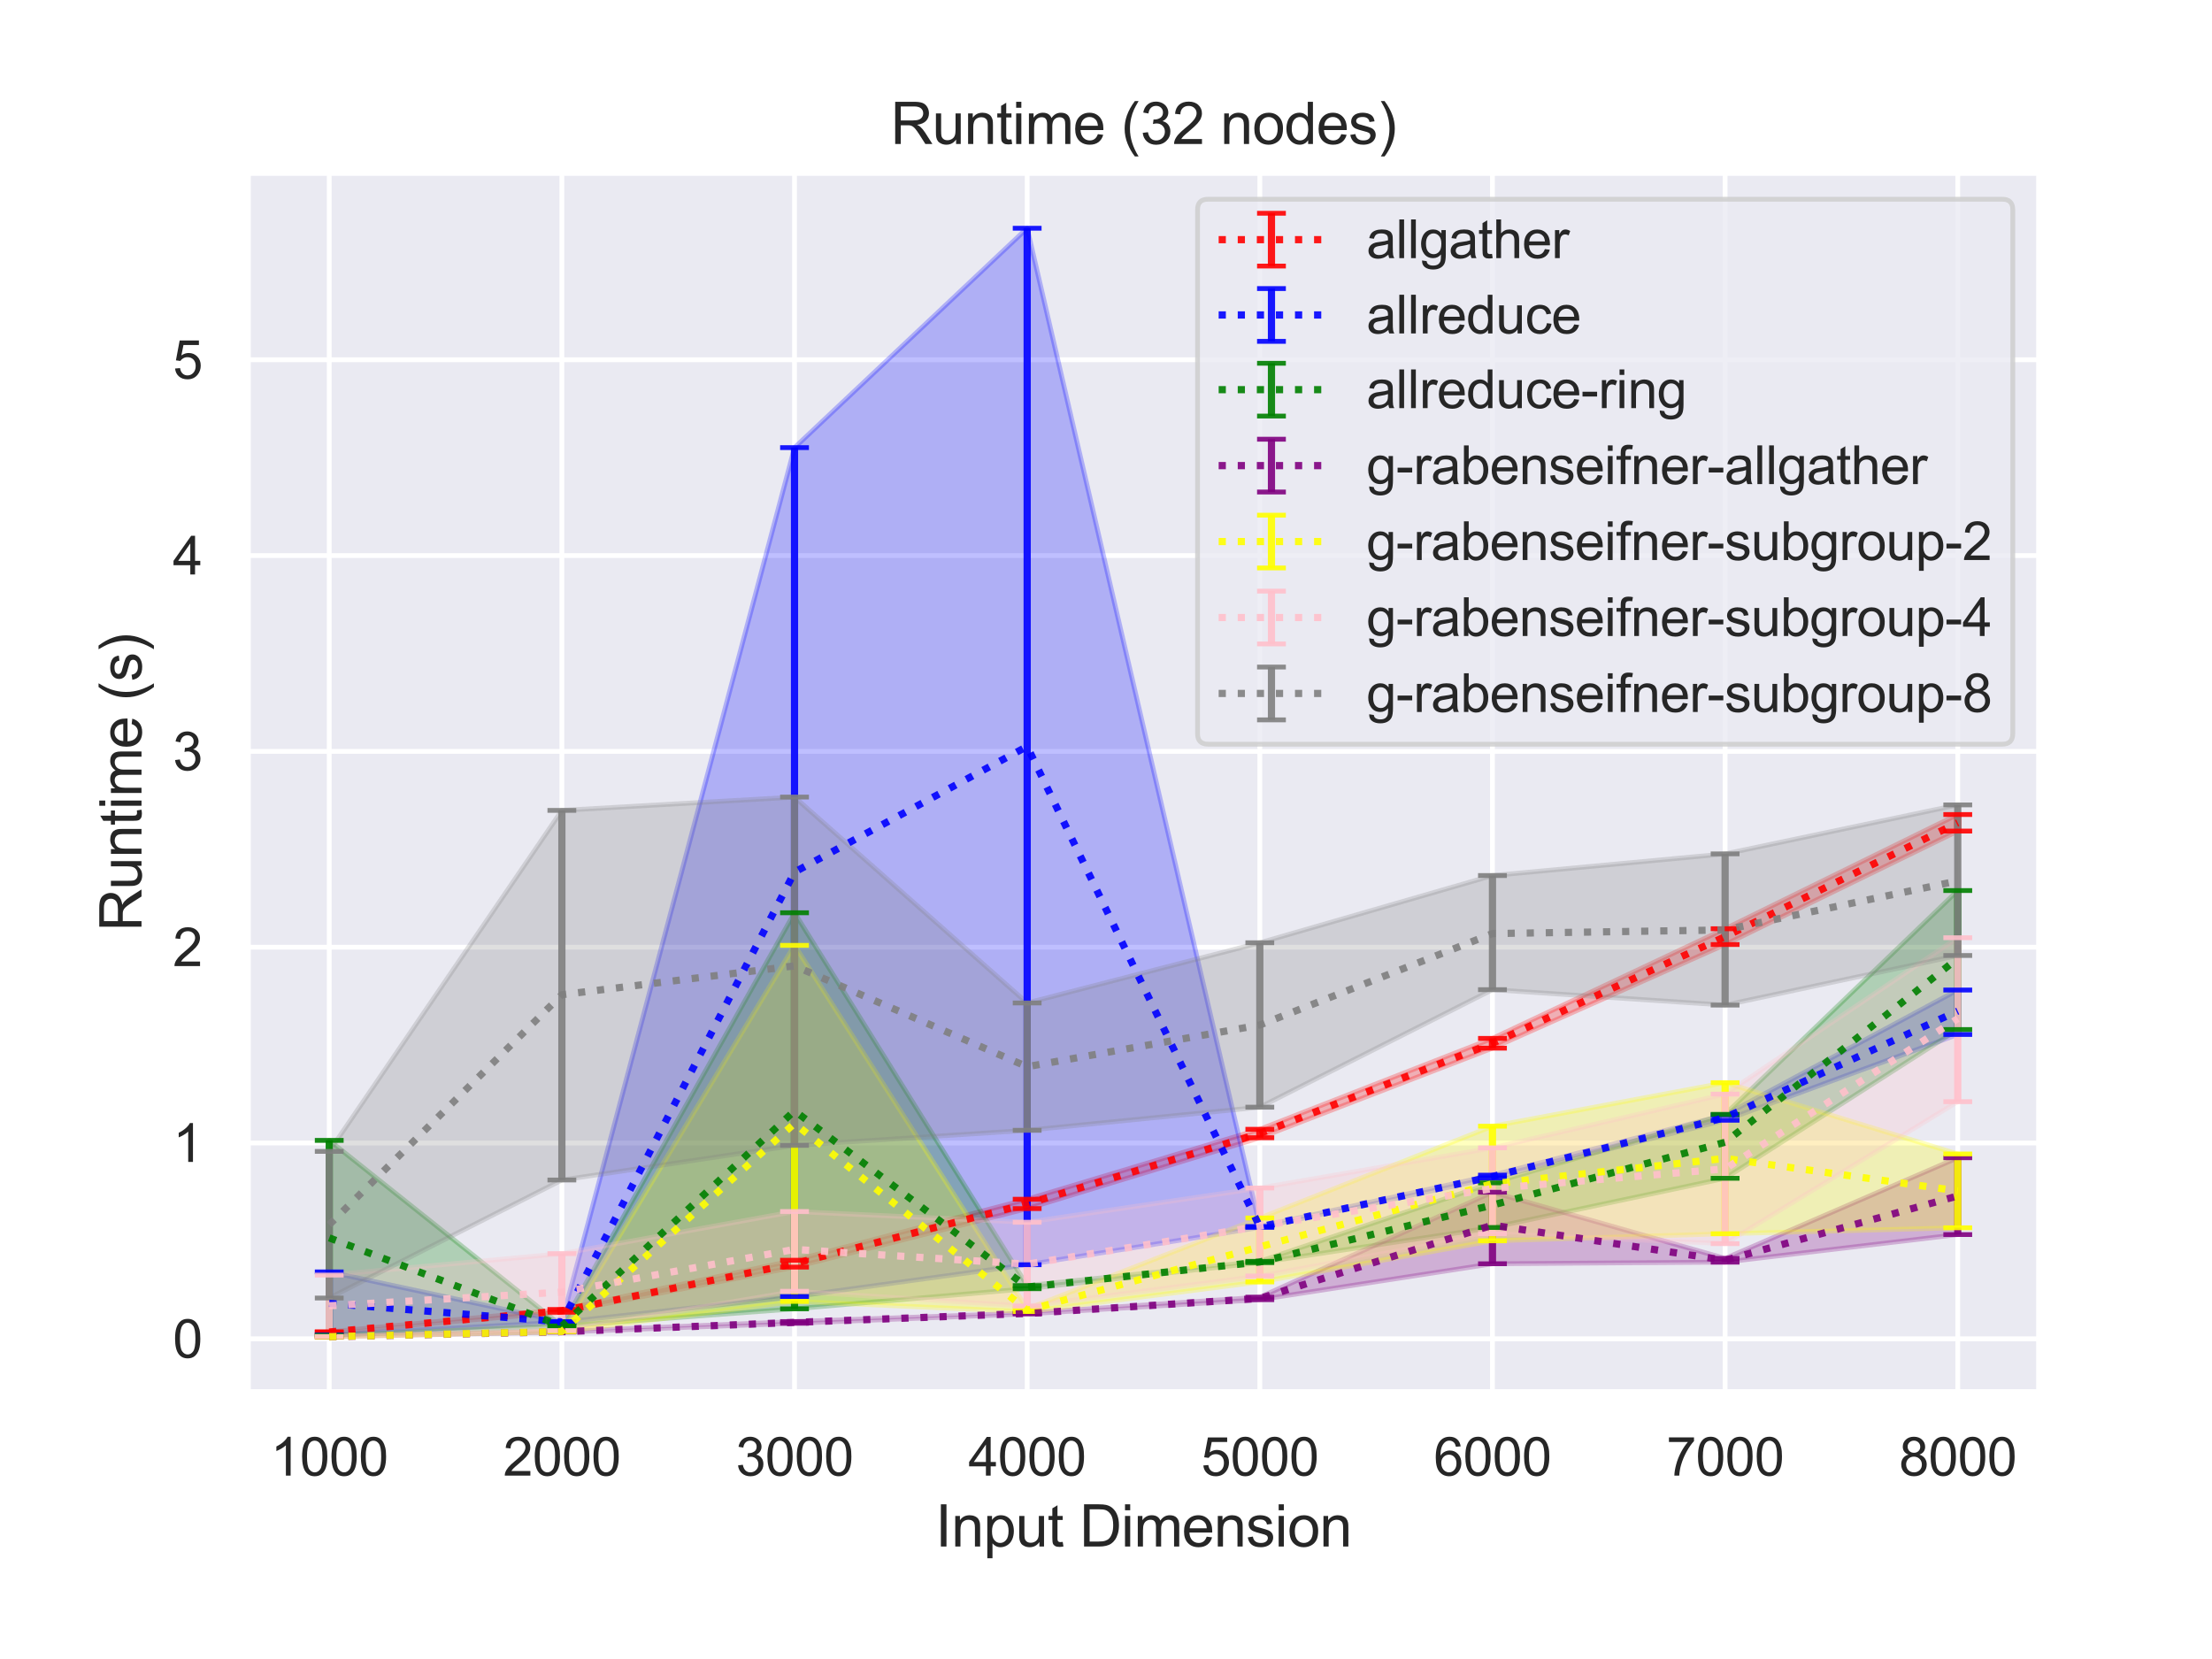 <?xml version="1.0" encoding="utf-8" standalone="no"?>
<!DOCTYPE svg PUBLIC "-//W3C//DTD SVG 1.1//EN"
  "http://www.w3.org/Graphics/SVG/1.1/DTD/svg11.dtd">
<svg height="345.6pt" version="1.1" viewBox="0 0 460.8 345.6" width="460.8pt" xmlns="http://www.w3.org/2000/svg" xmlns:xlink="http://www.w3.org/1999/xlink">
 <defs>
  <style type="text/css">*{stroke-linecap:butt;stroke-linejoin:round;}</style>
 </defs>
 <g id="figure_1">
  <g id="patch_1">
   <path d="M 0 345.6 
L 460.8 345.6 
L 460.8 0 
L 0 0 
z
" style="fill:#ffffff;"/>
  </g>
  <g id="axes_1">
   <g id="patch_2">
    <path d="M 51.62 290.02 
L 424.8 290.02 
L 424.8 36 
L 51.62 36 
z
" style="fill:#eaeaf2;"/>
   </g>
   <g id="matplotlib.axis_1">
    <g id="xtick_1">
     <g id="line2d_1">
      <path clip-path="url(#p47cbfe316b)" d="M 68.583 290.02 
L 68.583 36 
" style="fill:none;stroke:#ffffff;stroke-linecap:round;"/>
     </g>
     <g id="text_1">
      <!-- 1000 -->
      <g style="fill:#262626;" transform="translate(56.349 307.394)scale(0.11 -0.11)">
       <defs>
        <path d="M 2384 0 
L 1822 0 
L 1822 3584 
Q 1619 3391 1289 3197 
Q 959 3003 697 2906 
L 697 3450 
Q 1169 3672 1522 3987 
Q 1875 4303 2022 4600 
L 2384 4600 
L 2384 0 
z
" id="ArialMT-31" transform="scale(0.016)"/>
        <path d="M 266 2259 
Q 266 3072 433 3567 
Q 600 4063 929 4331 
Q 1259 4600 1759 4600 
Q 2128 4600 2406 4451 
Q 2684 4303 2865 4023 
Q 3047 3744 3150 3342 
Q 3253 2941 3253 2259 
Q 3253 1453 3087 958 
Q 2922 463 2592 192 
Q 2263 -78 1759 -78 
Q 1097 -78 719 397 
Q 266 969 266 2259 
z
M 844 2259 
Q 844 1131 1108 757 
Q 1372 384 1759 384 
Q 2147 384 2411 759 
Q 2675 1134 2675 2259 
Q 2675 3391 2411 3762 
Q 2147 4134 1753 4134 
Q 1366 4134 1134 3806 
Q 844 3388 844 2259 
z
" id="ArialMT-30" transform="scale(0.016)"/>
       </defs>
       <use xlink:href="#ArialMT-31"/>
       <use x="55.615" xlink:href="#ArialMT-30"/>
       <use x="111.23" xlink:href="#ArialMT-30"/>
       <use x="166.846" xlink:href="#ArialMT-30"/>
      </g>
     </g>
    </g>
    <g id="xtick_2">
     <g id="line2d_2">
      <path clip-path="url(#p47cbfe316b)" d="M 117.048 290.02 
L 117.048 36 
" style="fill:none;stroke:#ffffff;stroke-linecap:round;"/>
     </g>
     <g id="text_2">
      <!-- 2000 -->
      <g style="fill:#262626;" transform="translate(104.814 307.394)scale(0.11 -0.11)">
       <defs>
        <path d="M 3222 541 
L 3222 0 
L 194 0 
Q 188 203 259 391 
Q 375 700 629 1000 
Q 884 1300 1366 1694 
Q 2113 2306 2375 2664 
Q 2638 3022 2638 3341 
Q 2638 3675 2398 3904 
Q 2159 4134 1775 4134 
Q 1369 4134 1125 3890 
Q 881 3647 878 3216 
L 300 3275 
Q 359 3922 746 4261 
Q 1134 4600 1788 4600 
Q 2447 4600 2831 4234 
Q 3216 3869 3216 3328 
Q 3216 3053 3103 2787 
Q 2991 2522 2730 2228 
Q 2469 1934 1863 1422 
Q 1356 997 1212 845 
Q 1069 694 975 541 
L 3222 541 
z
" id="ArialMT-32" transform="scale(0.016)"/>
       </defs>
       <use xlink:href="#ArialMT-32"/>
       <use x="55.615" xlink:href="#ArialMT-30"/>
       <use x="111.23" xlink:href="#ArialMT-30"/>
       <use x="166.846" xlink:href="#ArialMT-30"/>
      </g>
     </g>
    </g>
    <g id="xtick_3">
     <g id="line2d_3">
      <path clip-path="url(#p47cbfe316b)" d="M 165.513 290.02 
L 165.513 36 
" style="fill:none;stroke:#ffffff;stroke-linecap:round;"/>
     </g>
     <g id="text_3">
      <!-- 3000 -->
      <g style="fill:#262626;" transform="translate(153.279 307.394)scale(0.11 -0.11)">
       <defs>
        <path d="M 269 1209 
L 831 1284 
Q 928 806 1161 595 
Q 1394 384 1728 384 
Q 2125 384 2398 659 
Q 2672 934 2672 1341 
Q 2672 1728 2419 1979 
Q 2166 2231 1775 2231 
Q 1616 2231 1378 2169 
L 1441 2663 
Q 1497 2656 1531 2656 
Q 1891 2656 2178 2843 
Q 2466 3031 2466 3422 
Q 2466 3731 2256 3934 
Q 2047 4138 1716 4138 
Q 1388 4138 1169 3931 
Q 950 3725 888 3313 
L 325 3413 
Q 428 3978 793 4289 
Q 1159 4600 1703 4600 
Q 2078 4600 2393 4439 
Q 2709 4278 2876 4000 
Q 3044 3722 3044 3409 
Q 3044 3113 2884 2869 
Q 2725 2625 2413 2481 
Q 2819 2388 3044 2092 
Q 3269 1797 3269 1353 
Q 3269 753 2831 336 
Q 2394 -81 1725 -81 
Q 1122 -81 723 278 
Q 325 638 269 1209 
z
" id="ArialMT-33" transform="scale(0.016)"/>
       </defs>
       <use xlink:href="#ArialMT-33"/>
       <use x="55.615" xlink:href="#ArialMT-30"/>
       <use x="111.23" xlink:href="#ArialMT-30"/>
       <use x="166.846" xlink:href="#ArialMT-30"/>
      </g>
     </g>
    </g>
    <g id="xtick_4">
     <g id="line2d_4">
      <path clip-path="url(#p47cbfe316b)" d="M 213.978 290.02 
L 213.978 36 
" style="fill:none;stroke:#ffffff;stroke-linecap:round;"/>
     </g>
     <g id="text_4">
      <!-- 4000 -->
      <g style="fill:#262626;" transform="translate(201.743 307.394)scale(0.11 -0.11)">
       <defs>
        <path d="M 2069 0 
L 2069 1097 
L 81 1097 
L 81 1613 
L 2172 4581 
L 2631 4581 
L 2631 1613 
L 3250 1613 
L 3250 1097 
L 2631 1097 
L 2631 0 
L 2069 0 
z
M 2069 1613 
L 2069 3678 
L 634 1613 
L 2069 1613 
z
" id="ArialMT-34" transform="scale(0.016)"/>
       </defs>
       <use xlink:href="#ArialMT-34"/>
       <use x="55.615" xlink:href="#ArialMT-30"/>
       <use x="111.23" xlink:href="#ArialMT-30"/>
       <use x="166.846" xlink:href="#ArialMT-30"/>
      </g>
     </g>
    </g>
    <g id="xtick_5">
     <g id="line2d_5">
      <path clip-path="url(#p47cbfe316b)" d="M 262.442 290.02 
L 262.442 36 
" style="fill:none;stroke:#ffffff;stroke-linecap:round;"/>
     </g>
     <g id="text_5">
      <!-- 5000 -->
      <g style="fill:#262626;" transform="translate(250.208 307.394)scale(0.11 -0.11)">
       <defs>
        <path d="M 266 1200 
L 856 1250 
Q 922 819 1161 601 
Q 1400 384 1738 384 
Q 2144 384 2425 690 
Q 2706 997 2706 1503 
Q 2706 1984 2436 2262 
Q 2166 2541 1728 2541 
Q 1456 2541 1237 2417 
Q 1019 2294 894 2097 
L 366 2166 
L 809 4519 
L 3088 4519 
L 3088 3981 
L 1259 3981 
L 1013 2750 
Q 1425 3038 1878 3038 
Q 2478 3038 2890 2622 
Q 3303 2206 3303 1553 
Q 3303 931 2941 478 
Q 2500 -78 1738 -78 
Q 1113 -78 717 272 
Q 322 622 266 1200 
z
" id="ArialMT-35" transform="scale(0.016)"/>
       </defs>
       <use xlink:href="#ArialMT-35"/>
       <use x="55.615" xlink:href="#ArialMT-30"/>
       <use x="111.23" xlink:href="#ArialMT-30"/>
       <use x="166.846" xlink:href="#ArialMT-30"/>
      </g>
     </g>
    </g>
    <g id="xtick_6">
     <g id="line2d_6">
      <path clip-path="url(#p47cbfe316b)" d="M 310.907 290.02 
L 310.907 36 
" style="fill:none;stroke:#ffffff;stroke-linecap:round;"/>
     </g>
     <g id="text_6">
      <!-- 6000 -->
      <g style="fill:#262626;" transform="translate(298.673 307.394)scale(0.11 -0.11)">
       <defs>
        <path d="M 3184 3459 
L 2625 3416 
Q 2550 3747 2413 3897 
Q 2184 4138 1850 4138 
Q 1581 4138 1378 3988 
Q 1113 3794 959 3422 
Q 806 3050 800 2363 
Q 1003 2672 1297 2822 
Q 1591 2972 1913 2972 
Q 2475 2972 2870 2558 
Q 3266 2144 3266 1488 
Q 3266 1056 3080 686 
Q 2894 316 2569 119 
Q 2244 -78 1831 -78 
Q 1128 -78 684 439 
Q 241 956 241 2144 
Q 241 3472 731 4075 
Q 1159 4600 1884 4600 
Q 2425 4600 2770 4297 
Q 3116 3994 3184 3459 
z
M 888 1484 
Q 888 1194 1011 928 
Q 1134 663 1356 523 
Q 1578 384 1822 384 
Q 2178 384 2434 671 
Q 2691 959 2691 1453 
Q 2691 1928 2437 2201 
Q 2184 2475 1800 2475 
Q 1419 2475 1153 2201 
Q 888 1928 888 1484 
z
" id="ArialMT-36" transform="scale(0.016)"/>
       </defs>
       <use xlink:href="#ArialMT-36"/>
       <use x="55.615" xlink:href="#ArialMT-30"/>
       <use x="111.23" xlink:href="#ArialMT-30"/>
       <use x="166.846" xlink:href="#ArialMT-30"/>
      </g>
     </g>
    </g>
    <g id="xtick_7">
     <g id="line2d_7">
      <path clip-path="url(#p47cbfe316b)" d="M 359.372 290.02 
L 359.372 36 
" style="fill:none;stroke:#ffffff;stroke-linecap:round;"/>
     </g>
     <g id="text_7">
      <!-- 7000 -->
      <g style="fill:#262626;" transform="translate(347.138 307.394)scale(0.11 -0.11)">
       <defs>
        <path d="M 303 3981 
L 303 4522 
L 3269 4522 
L 3269 4084 
Q 2831 3619 2401 2847 
Q 1972 2075 1738 1259 
Q 1569 684 1522 0 
L 944 0 
Q 953 541 1156 1306 
Q 1359 2072 1739 2783 
Q 2119 3494 2547 3981 
L 303 3981 
z
" id="ArialMT-37" transform="scale(0.016)"/>
       </defs>
       <use xlink:href="#ArialMT-37"/>
       <use x="55.615" xlink:href="#ArialMT-30"/>
       <use x="111.23" xlink:href="#ArialMT-30"/>
       <use x="166.846" xlink:href="#ArialMT-30"/>
      </g>
     </g>
    </g>
    <g id="xtick_8">
     <g id="line2d_8">
      <path clip-path="url(#p47cbfe316b)" d="M 407.837 290.02 
L 407.837 36 
" style="fill:none;stroke:#ffffff;stroke-linecap:round;"/>
     </g>
     <g id="text_8">
      <!-- 8000 -->
      <g style="fill:#262626;" transform="translate(395.603 307.394)scale(0.11 -0.11)">
       <defs>
        <path d="M 1131 2484 
Q 781 2613 612 2850 
Q 444 3088 444 3419 
Q 444 3919 803 4259 
Q 1163 4600 1759 4600 
Q 2359 4600 2725 4251 
Q 3091 3903 3091 3403 
Q 3091 3084 2923 2848 
Q 2756 2613 2416 2484 
Q 2838 2347 3058 2040 
Q 3278 1734 3278 1309 
Q 3278 722 2862 322 
Q 2447 -78 1769 -78 
Q 1091 -78 675 323 
Q 259 725 259 1325 
Q 259 1772 486 2073 
Q 713 2375 1131 2484 
z
M 1019 3438 
Q 1019 3113 1228 2906 
Q 1438 2700 1772 2700 
Q 2097 2700 2305 2904 
Q 2513 3109 2513 3406 
Q 2513 3716 2298 3927 
Q 2084 4138 1766 4138 
Q 1444 4138 1231 3931 
Q 1019 3725 1019 3438 
z
M 838 1322 
Q 838 1081 952 856 
Q 1066 631 1291 507 
Q 1516 384 1775 384 
Q 2178 384 2440 643 
Q 2703 903 2703 1303 
Q 2703 1709 2433 1975 
Q 2163 2241 1756 2241 
Q 1359 2241 1098 1978 
Q 838 1716 838 1322 
z
" id="ArialMT-38" transform="scale(0.016)"/>
       </defs>
       <use xlink:href="#ArialMT-38"/>
       <use x="55.615" xlink:href="#ArialMT-30"/>
       <use x="111.23" xlink:href="#ArialMT-30"/>
       <use x="166.846" xlink:href="#ArialMT-30"/>
      </g>
     </g>
    </g>
    <g id="text_9">
     <!-- Input Dimension -->
     <g style="fill:#262626;" transform="translate(194.856 322.169)scale(0.12 -0.12)">
      <defs>
       <path d="M 597 0 
L 597 4581 
L 1203 4581 
L 1203 0 
L 597 0 
z
" id="ArialMT-49" transform="scale(0.016)"/>
       <path d="M 422 0 
L 422 3319 
L 928 3319 
L 928 2847 
Q 1294 3394 1984 3394 
Q 2284 3394 2536 3286 
Q 2788 3178 2913 3003 
Q 3038 2828 3088 2588 
Q 3119 2431 3119 2041 
L 3119 0 
L 2556 0 
L 2556 2019 
Q 2556 2363 2490 2533 
Q 2425 2703 2258 2804 
Q 2091 2906 1866 2906 
Q 1506 2906 1245 2678 
Q 984 2450 984 1813 
L 984 0 
L 422 0 
z
" id="ArialMT-6e" transform="scale(0.016)"/>
       <path d="M 422 -1272 
L 422 3319 
L 934 3319 
L 934 2888 
Q 1116 3141 1344 3267 
Q 1572 3394 1897 3394 
Q 2322 3394 2647 3175 
Q 2972 2956 3137 2557 
Q 3303 2159 3303 1684 
Q 3303 1175 3120 767 
Q 2938 359 2589 142 
Q 2241 -75 1856 -75 
Q 1575 -75 1351 44 
Q 1128 163 984 344 
L 984 -1272 
L 422 -1272 
z
M 931 1641 
Q 931 1000 1190 694 
Q 1450 388 1819 388 
Q 2194 388 2461 705 
Q 2728 1022 2728 1688 
Q 2728 2322 2467 2637 
Q 2206 2953 1844 2953 
Q 1484 2953 1207 2617 
Q 931 2281 931 1641 
z
" id="ArialMT-70" transform="scale(0.016)"/>
       <path d="M 2597 0 
L 2597 488 
Q 2209 -75 1544 -75 
Q 1250 -75 995 37 
Q 741 150 617 320 
Q 494 491 444 738 
Q 409 903 409 1263 
L 409 3319 
L 972 3319 
L 972 1478 
Q 972 1038 1006 884 
Q 1059 663 1231 536 
Q 1403 409 1656 409 
Q 1909 409 2131 539 
Q 2353 669 2445 892 
Q 2538 1116 2538 1541 
L 2538 3319 
L 3100 3319 
L 3100 0 
L 2597 0 
z
" id="ArialMT-75" transform="scale(0.016)"/>
       <path d="M 1650 503 
L 1731 6 
Q 1494 -44 1306 -44 
Q 1000 -44 831 53 
Q 663 150 594 308 
Q 525 466 525 972 
L 525 2881 
L 113 2881 
L 113 3319 
L 525 3319 
L 525 4141 
L 1084 4478 
L 1084 3319 
L 1650 3319 
L 1650 2881 
L 1084 2881 
L 1084 941 
Q 1084 700 1114 631 
Q 1144 563 1211 522 
Q 1278 481 1403 481 
Q 1497 481 1650 503 
z
" id="ArialMT-74" transform="scale(0.016)"/>
       <path id="ArialMT-20" transform="scale(0.016)"/>
       <path d="M 494 0 
L 494 4581 
L 2072 4581 
Q 2606 4581 2888 4516 
Q 3281 4425 3559 4188 
Q 3922 3881 4101 3404 
Q 4281 2928 4281 2316 
Q 4281 1794 4159 1391 
Q 4038 988 3847 723 
Q 3656 459 3429 307 
Q 3203 156 2883 78 
Q 2563 0 2147 0 
L 494 0 
z
M 1100 541 
L 2078 541 
Q 2531 541 2789 625 
Q 3047 709 3200 863 
Q 3416 1078 3536 1442 
Q 3656 1806 3656 2325 
Q 3656 3044 3420 3430 
Q 3184 3816 2847 3947 
Q 2603 4041 2063 4041 
L 1100 4041 
L 1100 541 
z
" id="ArialMT-44" transform="scale(0.016)"/>
       <path d="M 425 3934 
L 425 4581 
L 988 4581 
L 988 3934 
L 425 3934 
z
M 425 0 
L 425 3319 
L 988 3319 
L 988 0 
L 425 0 
z
" id="ArialMT-69" transform="scale(0.016)"/>
       <path d="M 422 0 
L 422 3319 
L 925 3319 
L 925 2853 
Q 1081 3097 1340 3245 
Q 1600 3394 1931 3394 
Q 2300 3394 2536 3241 
Q 2772 3088 2869 2813 
Q 3263 3394 3894 3394 
Q 4388 3394 4653 3120 
Q 4919 2847 4919 2278 
L 4919 0 
L 4359 0 
L 4359 2091 
Q 4359 2428 4304 2576 
Q 4250 2725 4106 2815 
Q 3963 2906 3769 2906 
Q 3419 2906 3187 2673 
Q 2956 2441 2956 1928 
L 2956 0 
L 2394 0 
L 2394 2156 
Q 2394 2531 2256 2718 
Q 2119 2906 1806 2906 
Q 1569 2906 1367 2781 
Q 1166 2656 1075 2415 
Q 984 2175 984 1722 
L 984 0 
L 422 0 
z
" id="ArialMT-6d" transform="scale(0.016)"/>
       <path d="M 2694 1069 
L 3275 997 
Q 3138 488 2766 206 
Q 2394 -75 1816 -75 
Q 1088 -75 661 373 
Q 234 822 234 1631 
Q 234 2469 665 2931 
Q 1097 3394 1784 3394 
Q 2450 3394 2872 2941 
Q 3294 2488 3294 1666 
Q 3294 1616 3291 1516 
L 816 1516 
Q 847 969 1125 678 
Q 1403 388 1819 388 
Q 2128 388 2347 550 
Q 2566 713 2694 1069 
z
M 847 1978 
L 2700 1978 
Q 2663 2397 2488 2606 
Q 2219 2931 1791 2931 
Q 1403 2931 1139 2672 
Q 875 2413 847 1978 
z
" id="ArialMT-65" transform="scale(0.016)"/>
       <path d="M 197 991 
L 753 1078 
Q 800 744 1014 566 
Q 1228 388 1613 388 
Q 2000 388 2187 545 
Q 2375 703 2375 916 
Q 2375 1106 2209 1216 
Q 2094 1291 1634 1406 
Q 1016 1563 777 1677 
Q 538 1791 414 1992 
Q 291 2194 291 2438 
Q 291 2659 392 2848 
Q 494 3038 669 3163 
Q 800 3259 1026 3326 
Q 1253 3394 1513 3394 
Q 1903 3394 2198 3281 
Q 2494 3169 2634 2976 
Q 2775 2784 2828 2463 
L 2278 2388 
Q 2241 2644 2061 2787 
Q 1881 2931 1553 2931 
Q 1166 2931 1000 2803 
Q 834 2675 834 2503 
Q 834 2394 903 2306 
Q 972 2216 1119 2156 
Q 1203 2125 1616 2013 
Q 2213 1853 2448 1751 
Q 2684 1650 2818 1456 
Q 2953 1263 2953 975 
Q 2953 694 2789 445 
Q 2625 197 2315 61 
Q 2006 -75 1616 -75 
Q 969 -75 630 194 
Q 291 463 197 991 
z
" id="ArialMT-73" transform="scale(0.016)"/>
       <path d="M 213 1659 
Q 213 2581 725 3025 
Q 1153 3394 1769 3394 
Q 2453 3394 2887 2945 
Q 3322 2497 3322 1706 
Q 3322 1066 3130 698 
Q 2938 331 2570 128 
Q 2203 -75 1769 -75 
Q 1072 -75 642 372 
Q 213 819 213 1659 
z
M 791 1659 
Q 791 1022 1069 705 
Q 1347 388 1769 388 
Q 2188 388 2466 706 
Q 2744 1025 2744 1678 
Q 2744 2294 2464 2611 
Q 2184 2928 1769 2928 
Q 1347 2928 1069 2612 
Q 791 2297 791 1659 
z
" id="ArialMT-6f" transform="scale(0.016)"/>
      </defs>
      <use xlink:href="#ArialMT-49"/>
      <use x="27.783" xlink:href="#ArialMT-6e"/>
      <use x="83.398" xlink:href="#ArialMT-70"/>
      <use x="139.014" xlink:href="#ArialMT-75"/>
      <use x="194.629" xlink:href="#ArialMT-74"/>
      <use x="222.412" xlink:href="#ArialMT-20"/>
      <use x="250.195" xlink:href="#ArialMT-44"/>
      <use x="322.412" xlink:href="#ArialMT-69"/>
      <use x="344.629" xlink:href="#ArialMT-6d"/>
      <use x="427.93" xlink:href="#ArialMT-65"/>
      <use x="483.545" xlink:href="#ArialMT-6e"/>
      <use x="539.16" xlink:href="#ArialMT-73"/>
      <use x="589.16" xlink:href="#ArialMT-69"/>
      <use x="611.377" xlink:href="#ArialMT-6f"/>
      <use x="666.992" xlink:href="#ArialMT-6e"/>
     </g>
    </g>
   </g>
   <g id="matplotlib.axis_2">
    <g id="ytick_1">
     <g id="line2d_9">
      <path clip-path="url(#p47cbfe316b)" d="M 51.62 278.9 
L 424.8 278.9 
" style="fill:none;stroke:#ffffff;stroke-linecap:round;"/>
     </g>
     <g id="text_10">
      <!-- 0 -->
      <g style="fill:#262626;" transform="translate(36.003 282.837)scale(0.11 -0.11)">
       <use xlink:href="#ArialMT-30"/>
      </g>
     </g>
    </g>
    <g id="ytick_2">
     <g id="line2d_10">
      <path clip-path="url(#p47cbfe316b)" d="M 51.62 238.109 
L 424.8 238.109 
" style="fill:none;stroke:#ffffff;stroke-linecap:round;"/>
     </g>
     <g id="text_11">
      <!-- 1 -->
      <g style="fill:#262626;" transform="translate(36.003 242.046)scale(0.11 -0.11)">
       <use xlink:href="#ArialMT-31"/>
      </g>
     </g>
    </g>
    <g id="ytick_3">
     <g id="line2d_11">
      <path clip-path="url(#p47cbfe316b)" d="M 51.62 197.318 
L 424.8 197.318 
" style="fill:none;stroke:#ffffff;stroke-linecap:round;"/>
     </g>
     <g id="text_12">
      <!-- 2 -->
      <g style="fill:#262626;" transform="translate(36.003 201.255)scale(0.11 -0.11)">
       <use xlink:href="#ArialMT-32"/>
      </g>
     </g>
    </g>
    <g id="ytick_4">
     <g id="line2d_12">
      <path clip-path="url(#p47cbfe316b)" d="M 51.62 156.527 
L 424.8 156.527 
" style="fill:none;stroke:#ffffff;stroke-linecap:round;"/>
     </g>
     <g id="text_13">
      <!-- 3 -->
      <g style="fill:#262626;" transform="translate(36.003 160.464)scale(0.11 -0.11)">
       <use xlink:href="#ArialMT-33"/>
      </g>
     </g>
    </g>
    <g id="ytick_5">
     <g id="line2d_13">
      <path clip-path="url(#p47cbfe316b)" d="M 51.62 115.736 
L 424.8 115.736 
" style="fill:none;stroke:#ffffff;stroke-linecap:round;"/>
     </g>
     <g id="text_14">
      <!-- 4 -->
      <g style="fill:#262626;" transform="translate(36.003 119.673)scale(0.11 -0.11)">
       <use xlink:href="#ArialMT-34"/>
      </g>
     </g>
    </g>
    <g id="ytick_6">
     <g id="line2d_14">
      <path clip-path="url(#p47cbfe316b)" d="M 51.62 74.945 
L 424.8 74.945 
" style="fill:none;stroke:#ffffff;stroke-linecap:round;"/>
     </g>
     <g id="text_15">
      <!-- 5 -->
      <g style="fill:#262626;" transform="translate(36.003 78.882)scale(0.11 -0.11)">
       <use xlink:href="#ArialMT-35"/>
      </g>
     </g>
    </g>
    <g id="text_16">
     <!-- Runtime (s) -->
     <g style="fill:#262626;" transform="translate(29.477 194.013)rotate(-90)scale(0.12 -0.12)">
      <defs>
       <path d="M 503 0 
L 503 4581 
L 2534 4581 
Q 3147 4581 3465 4457 
Q 3784 4334 3975 4021 
Q 4166 3709 4166 3331 
Q 4166 2844 3850 2509 
Q 3534 2175 2875 2084 
Q 3116 1969 3241 1856 
Q 3506 1613 3744 1247 
L 4541 0 
L 3778 0 
L 3172 953 
Q 2906 1366 2734 1584 
Q 2563 1803 2427 1890 
Q 2291 1978 2150 2013 
Q 2047 2034 1813 2034 
L 1109 2034 
L 1109 0 
L 503 0 
z
M 1109 2559 
L 2413 2559 
Q 2828 2559 3062 2645 
Q 3297 2731 3419 2920 
Q 3541 3109 3541 3331 
Q 3541 3656 3305 3865 
Q 3069 4075 2559 4075 
L 1109 4075 
L 1109 2559 
z
" id="ArialMT-52" transform="scale(0.016)"/>
       <path d="M 1497 -1347 
Q 1031 -759 709 28 
Q 388 816 388 1659 
Q 388 2403 628 3084 
Q 909 3875 1497 4659 
L 1900 4659 
Q 1522 4009 1400 3731 
Q 1209 3300 1100 2831 
Q 966 2247 966 1656 
Q 966 153 1900 -1347 
L 1497 -1347 
z
" id="ArialMT-28" transform="scale(0.016)"/>
       <path d="M 791 -1347 
L 388 -1347 
Q 1322 153 1322 1656 
Q 1322 2244 1188 2822 
Q 1081 3291 891 3722 
Q 769 4003 388 4659 
L 791 4659 
Q 1378 3875 1659 3084 
Q 1900 2403 1900 1659 
Q 1900 816 1576 28 
Q 1253 -759 791 -1347 
z
" id="ArialMT-29" transform="scale(0.016)"/>
      </defs>
      <use xlink:href="#ArialMT-52"/>
      <use x="72.217" xlink:href="#ArialMT-75"/>
      <use x="127.832" xlink:href="#ArialMT-6e"/>
      <use x="183.447" xlink:href="#ArialMT-74"/>
      <use x="211.23" xlink:href="#ArialMT-69"/>
      <use x="233.447" xlink:href="#ArialMT-6d"/>
      <use x="316.748" xlink:href="#ArialMT-65"/>
      <use x="372.363" xlink:href="#ArialMT-20"/>
      <use x="400.146" xlink:href="#ArialMT-28"/>
      <use x="433.447" xlink:href="#ArialMT-73"/>
      <use x="483.447" xlink:href="#ArialMT-29"/>
     </g>
    </g>
   </g>
   <g id="PolyCollection_1">
    <defs>
     <path d="M 68.583 -68.15 
L 68.583 -68.092 
L 117.048 -72.243 
L 165.513 -81.633 
L 213.978 -93.824 
L 262.442 -108.589 
L 310.907 -127.249 
L 359.372 -148.842 
L 407.837 -172.473 
L 407.837 -175.924 
L 407.837 -175.924 
L 359.372 -152.124 
L 310.907 -129.28 
L 262.442 -110.353 
L 213.978 -95.776 
L 165.513 -83.066 
L 117.048 -72.811 
L 68.583 -68.15 
z
" id="mb94925118c" style="stroke:#ff0000;stroke-opacity:0.25;"/>
    </defs>
    <g clip-path="url(#p47cbfe316b)">
     <use style="fill:#ff0000;fill-opacity:0.25;stroke:#ff0000;stroke-opacity:0.25;" x="0" xlink:href="#mb94925118c" y="345.6"/>
    </g>
   </g>
   <g id="PolyCollection_2">
    <defs>
     <path d="M 68.583 -80.641 
L 68.583 -67.534 
L 117.048 -70.166 
L 165.513 -75.494 
L 213.978 -82.138 
L 262.442 -89.919 
L 310.907 -100.222 
L 359.372 -112.234 
L 407.837 -130.105 
L 407.837 -139.358 
L 407.837 -139.358 
L 359.372 -113.342 
L 310.907 -100.792 
L 262.442 -90.105 
L 213.978 -298.054 
L 165.513 -252.353 
L 117.048 -70.279 
L 68.583 -80.641 
z
" id="md13336dd59" style="stroke:#0000ff;stroke-opacity:0.25;"/>
    </defs>
    <g clip-path="url(#p47cbfe316b)">
     <use style="fill:#0000ff;fill-opacity:0.25;stroke:#0000ff;stroke-opacity:0.25;" x="0" xlink:href="#md13336dd59" y="345.6"/>
    </g>
   </g>
   <g id="PolyCollection_3">
    <defs>
     <path d="M 68.583 -108.037 
L 68.583 -67.424 
L 117.048 -69.346 
L 165.513 -72.946 
L 213.978 -77.137 
L 262.442 -82.577 
L 310.907 -89.892 
L 359.372 -100.144 
L 407.837 -131.135 
L 407.837 -160.082 
L 407.837 -160.082 
L 359.372 -113.456 
L 310.907 -99.199 
L 262.442 -82.843 
L 213.978 -77.789 
L 165.513 -155.454 
L 117.048 -69.381 
L 68.583 -108.037 
z
" id="m9a8884cd42" style="stroke:#008000;stroke-opacity:0.25;"/>
    </defs>
    <g clip-path="url(#p47cbfe316b)">
     <use style="fill:#008000;fill-opacity:0.25;stroke:#008000;stroke-opacity:0.25;" x="0" xlink:href="#m9a8884cd42" y="345.6"/>
    </g>
   </g>
   <g id="PolyCollection_4">
    <defs>
     <path d="M 68.583 -67.131 
L 68.583 -67.126 
L 117.048 -68.107 
L 165.513 -69.944 
L 213.978 -71.894 
L 262.442 -74.854 
L 310.907 -82.338 
L 359.372 -82.675 
L 407.837 -88.418 
L 407.837 -104.417 
L 407.837 -104.417 
L 359.372 -83.448 
L 310.907 -97.244 
L 262.442 -75.377 
L 213.978 -72.071 
L 165.513 -70.294 
L 117.048 -68.228 
L 68.583 -67.131 
z
" id="m660b9ffcc0" style="stroke:#800080;stroke-opacity:0.25;"/>
    </defs>
    <g clip-path="url(#p47cbfe316b)">
     <use style="fill:#800080;fill-opacity:0.25;stroke:#800080;stroke-opacity:0.25;" x="0" xlink:href="#m660b9ffcc0" y="345.6"/>
    </g>
   </g>
   <g id="PolyCollection_5">
    <defs>
     <path d="M 68.583 -67.149 
L 68.583 -67.14 
L 117.048 -68.193 
L 165.513 -74.503 
L 213.978 -72.368 
L 262.442 -78.558 
L 310.907 -87.121 
L 359.372 -88.591 
L 407.837 -89.832 
L 407.837 -105.202 
L 407.837 -105.202 
L 359.372 -120.059 
L 310.907 -110.991 
L 262.442 -91.867 
L 213.978 -72.935 
L 165.513 -148.667 
L 117.048 -68.256 
L 68.583 -67.149 
z
" id="ma254e0e7d4" style="stroke:#ffff00;stroke-opacity:0.25;"/>
    </defs>
    <g clip-path="url(#p47cbfe316b)">
     <use style="fill:#ffff00;fill-opacity:0.25;stroke:#ffff00;stroke-opacity:0.25;" x="0" xlink:href="#ma254e0e7d4" y="345.6"/>
    </g>
   </g>
   <g id="PolyCollection_6">
    <defs>
     <path d="M 68.583 -79.979 
L 68.583 -67.184 
L 117.048 -68.413 
L 165.513 -76.604 
L 213.978 -73.514 
L 262.442 -79.787 
L 310.907 -88.609 
L 359.372 -86.529 
L 407.837 -116.102 
L 407.837 -150.253 
L 407.837 -150.253 
L 359.372 -117.676 
L 310.907 -106.476 
L 262.442 -98.117 
L 213.978 -90.981 
L 165.513 -93.22 
L 117.048 -84.445 
L 68.583 -79.979 
z
" id="mdcdd33577d" style="stroke:#ffc0cb;stroke-opacity:0.25;"/>
    </defs>
    <g clip-path="url(#p47cbfe316b)">
     <use style="fill:#ffc0cb;fill-opacity:0.25;stroke:#ffc0cb;stroke-opacity:0.25;" x="0" xlink:href="#mdcdd33577d" y="345.6"/>
    </g>
   </g>
   <g id="PolyCollection_7">
    <defs>
     <path d="M 68.583 -105.743 
L 68.583 -75.198 
L 117.048 -99.781 
L 165.513 -106.997 
L 213.978 -110.138 
L 262.442 -114.956 
L 310.907 -139.432 
L 359.372 -136.218 
L 407.837 -146.549 
L 407.837 -177.921 
L 407.837 -177.921 
L 359.372 -167.724 
L 310.907 -163.211 
L 262.442 -149.207 
L 213.978 -136.663 
L 165.513 -179.554 
L 117.048 -176.785 
L 68.583 -105.743 
z
" id="mf371c8de98" style="stroke:#808080;stroke-opacity:0.25;"/>
    </defs>
    <g clip-path="url(#p47cbfe316b)">
     <use style="fill:#808080;fill-opacity:0.25;stroke:#808080;stroke-opacity:0.25;" x="0" xlink:href="#mf371c8de98" y="345.6"/>
    </g>
   </g>
   <g id="LineCollection_1">
    <path clip-path="url(#p47cbfe316b)" d="M 68.583 277.508 
L 68.583 277.45 
" style="fill:none;stroke:#ff0000;stroke-opacity:0.9;stroke-width:1.5;"/>
    <path clip-path="url(#p47cbfe316b)" d="M 117.048 273.357 
L 117.048 272.789 
" style="fill:none;stroke:#ff0000;stroke-opacity:0.9;stroke-width:1.5;"/>
    <path clip-path="url(#p47cbfe316b)" d="M 165.513 263.967 
L 165.513 262.534 
" style="fill:none;stroke:#ff0000;stroke-opacity:0.9;stroke-width:1.5;"/>
    <path clip-path="url(#p47cbfe316b)" d="M 213.978 251.776 
L 213.978 249.824 
" style="fill:none;stroke:#ff0000;stroke-opacity:0.9;stroke-width:1.5;"/>
    <path clip-path="url(#p47cbfe316b)" d="M 262.442 237.011 
L 262.442 235.247 
" style="fill:none;stroke:#ff0000;stroke-opacity:0.9;stroke-width:1.5;"/>
    <path clip-path="url(#p47cbfe316b)" d="M 310.907 218.351 
L 310.907 216.32 
" style="fill:none;stroke:#ff0000;stroke-opacity:0.9;stroke-width:1.5;"/>
    <path clip-path="url(#p47cbfe316b)" d="M 359.372 196.758 
L 359.372 193.476 
" style="fill:none;stroke:#ff0000;stroke-opacity:0.9;stroke-width:1.5;"/>
    <path clip-path="url(#p47cbfe316b)" d="M 407.837 173.127 
L 407.837 169.676 
" style="fill:none;stroke:#ff0000;stroke-opacity:0.9;stroke-width:1.5;"/>
   </g>
   <g id="LineCollection_2">
    <path clip-path="url(#p47cbfe316b)" d="M 68.583 278.066 
L 68.583 264.959 
" style="fill:none;stroke:#0000ff;stroke-opacity:0.9;stroke-width:1.5;"/>
    <path clip-path="url(#p47cbfe316b)" d="M 117.048 275.434 
L 117.048 275.321 
" style="fill:none;stroke:#0000ff;stroke-opacity:0.9;stroke-width:1.5;"/>
    <path clip-path="url(#p47cbfe316b)" d="M 165.513 270.106 
L 165.513 93.247 
" style="fill:none;stroke:#0000ff;stroke-opacity:0.9;stroke-width:1.5;"/>
    <path clip-path="url(#p47cbfe316b)" d="M 213.978 263.462 
L 213.978 47.546 
" style="fill:none;stroke:#0000ff;stroke-opacity:0.9;stroke-width:1.5;"/>
    <path clip-path="url(#p47cbfe316b)" d="M 262.442 255.681 
L 262.442 255.495 
" style="fill:none;stroke:#0000ff;stroke-opacity:0.9;stroke-width:1.5;"/>
    <path clip-path="url(#p47cbfe316b)" d="M 310.907 245.378 
L 310.907 244.808 
" style="fill:none;stroke:#0000ff;stroke-opacity:0.9;stroke-width:1.5;"/>
    <path clip-path="url(#p47cbfe316b)" d="M 359.372 233.366 
L 359.372 232.258 
" style="fill:none;stroke:#0000ff;stroke-opacity:0.9;stroke-width:1.5;"/>
    <path clip-path="url(#p47cbfe316b)" d="M 407.837 215.495 
L 407.837 206.242 
" style="fill:none;stroke:#0000ff;stroke-opacity:0.9;stroke-width:1.5;"/>
   </g>
   <g id="LineCollection_3">
    <path clip-path="url(#p47cbfe316b)" d="M 68.583 278.176 
L 68.583 237.563 
" style="fill:none;stroke:#008000;stroke-opacity:0.9;stroke-width:1.5;"/>
    <path clip-path="url(#p47cbfe316b)" d="M 117.048 276.254 
L 117.048 276.219 
" style="fill:none;stroke:#008000;stroke-opacity:0.9;stroke-width:1.5;"/>
    <path clip-path="url(#p47cbfe316b)" d="M 165.513 272.654 
L 165.513 190.146 
" style="fill:none;stroke:#008000;stroke-opacity:0.9;stroke-width:1.5;"/>
    <path clip-path="url(#p47cbfe316b)" d="M 213.978 268.463 
L 213.978 267.811 
" style="fill:none;stroke:#008000;stroke-opacity:0.9;stroke-width:1.5;"/>
    <path clip-path="url(#p47cbfe316b)" d="M 262.442 263.023 
L 262.442 262.757 
" style="fill:none;stroke:#008000;stroke-opacity:0.9;stroke-width:1.5;"/>
    <path clip-path="url(#p47cbfe316b)" d="M 310.907 255.708 
L 310.907 246.401 
" style="fill:none;stroke:#008000;stroke-opacity:0.9;stroke-width:1.5;"/>
    <path clip-path="url(#p47cbfe316b)" d="M 359.372 245.456 
L 359.372 232.144 
" style="fill:none;stroke:#008000;stroke-opacity:0.9;stroke-width:1.5;"/>
    <path clip-path="url(#p47cbfe316b)" d="M 407.837 214.465 
L 407.837 185.518 
" style="fill:none;stroke:#008000;stroke-opacity:0.9;stroke-width:1.5;"/>
   </g>
   <g id="LineCollection_4">
    <path clip-path="url(#p47cbfe316b)" d="M 68.583 278.474 
L 68.583 278.469 
" style="fill:none;stroke:#800080;stroke-opacity:0.9;stroke-width:1.5;"/>
    <path clip-path="url(#p47cbfe316b)" d="M 117.048 277.493 
L 117.048 277.372 
" style="fill:none;stroke:#800080;stroke-opacity:0.9;stroke-width:1.5;"/>
    <path clip-path="url(#p47cbfe316b)" d="M 165.513 275.656 
L 165.513 275.306 
" style="fill:none;stroke:#800080;stroke-opacity:0.9;stroke-width:1.5;"/>
    <path clip-path="url(#p47cbfe316b)" d="M 213.978 273.706 
L 213.978 273.529 
" style="fill:none;stroke:#800080;stroke-opacity:0.9;stroke-width:1.5;"/>
    <path clip-path="url(#p47cbfe316b)" d="M 262.442 270.746 
L 262.442 270.223 
" style="fill:none;stroke:#800080;stroke-opacity:0.9;stroke-width:1.5;"/>
    <path clip-path="url(#p47cbfe316b)" d="M 310.907 263.262 
L 310.907 248.356 
" style="fill:none;stroke:#800080;stroke-opacity:0.9;stroke-width:1.5;"/>
    <path clip-path="url(#p47cbfe316b)" d="M 359.372 262.925 
L 359.372 262.152 
" style="fill:none;stroke:#800080;stroke-opacity:0.9;stroke-width:1.5;"/>
    <path clip-path="url(#p47cbfe316b)" d="M 407.837 257.182 
L 407.837 241.183 
" style="fill:none;stroke:#800080;stroke-opacity:0.9;stroke-width:1.5;"/>
   </g>
   <g id="LineCollection_5">
    <path clip-path="url(#p47cbfe316b)" d="M 68.583 278.46 
L 68.583 278.451 
" style="fill:none;stroke:#ffff00;stroke-opacity:0.9;stroke-width:1.5;"/>
    <path clip-path="url(#p47cbfe316b)" d="M 117.048 277.407 
L 117.048 277.344 
" style="fill:none;stroke:#ffff00;stroke-opacity:0.9;stroke-width:1.5;"/>
    <path clip-path="url(#p47cbfe316b)" d="M 165.513 271.097 
L 165.513 196.933 
" style="fill:none;stroke:#ffff00;stroke-opacity:0.9;stroke-width:1.5;"/>
    <path clip-path="url(#p47cbfe316b)" d="M 213.978 273.232 
L 213.978 272.665 
" style="fill:none;stroke:#ffff00;stroke-opacity:0.9;stroke-width:1.5;"/>
    <path clip-path="url(#p47cbfe316b)" d="M 262.442 267.042 
L 262.442 253.733 
" style="fill:none;stroke:#ffff00;stroke-opacity:0.9;stroke-width:1.5;"/>
    <path clip-path="url(#p47cbfe316b)" d="M 310.907 258.479 
L 310.907 234.609 
" style="fill:none;stroke:#ffff00;stroke-opacity:0.9;stroke-width:1.5;"/>
    <path clip-path="url(#p47cbfe316b)" d="M 359.372 257.009 
L 359.372 225.541 
" style="fill:none;stroke:#ffff00;stroke-opacity:0.9;stroke-width:1.5;"/>
    <path clip-path="url(#p47cbfe316b)" d="M 407.837 255.768 
L 407.837 240.398 
" style="fill:none;stroke:#ffff00;stroke-opacity:0.9;stroke-width:1.5;"/>
   </g>
   <g id="LineCollection_6">
    <path clip-path="url(#p47cbfe316b)" d="M 68.583 278.416 
L 68.583 265.621 
" style="fill:none;stroke:#ffc0cb;stroke-opacity:0.9;stroke-width:1.5;"/>
    <path clip-path="url(#p47cbfe316b)" d="M 117.048 277.187 
L 117.048 261.155 
" style="fill:none;stroke:#ffc0cb;stroke-opacity:0.9;stroke-width:1.5;"/>
    <path clip-path="url(#p47cbfe316b)" d="M 165.513 268.996 
L 165.513 252.38 
" style="fill:none;stroke:#ffc0cb;stroke-opacity:0.9;stroke-width:1.5;"/>
    <path clip-path="url(#p47cbfe316b)" d="M 213.978 272.086 
L 213.978 254.619 
" style="fill:none;stroke:#ffc0cb;stroke-opacity:0.9;stroke-width:1.5;"/>
    <path clip-path="url(#p47cbfe316b)" d="M 262.442 265.813 
L 262.442 247.483 
" style="fill:none;stroke:#ffc0cb;stroke-opacity:0.9;stroke-width:1.5;"/>
    <path clip-path="url(#p47cbfe316b)" d="M 310.907 256.991 
L 310.907 239.124 
" style="fill:none;stroke:#ffc0cb;stroke-opacity:0.9;stroke-width:1.5;"/>
    <path clip-path="url(#p47cbfe316b)" d="M 359.372 259.071 
L 359.372 227.924 
" style="fill:none;stroke:#ffc0cb;stroke-opacity:0.9;stroke-width:1.5;"/>
    <path clip-path="url(#p47cbfe316b)" d="M 407.837 229.498 
L 407.837 195.347 
" style="fill:none;stroke:#ffc0cb;stroke-opacity:0.9;stroke-width:1.5;"/>
   </g>
   <g id="LineCollection_7">
    <path clip-path="url(#p47cbfe316b)" d="M 68.583 270.402 
L 68.583 239.857 
" style="fill:none;stroke:#808080;stroke-opacity:0.9;stroke-width:1.5;"/>
    <path clip-path="url(#p47cbfe316b)" d="M 117.048 245.819 
L 117.048 168.815 
" style="fill:none;stroke:#808080;stroke-opacity:0.9;stroke-width:1.5;"/>
    <path clip-path="url(#p47cbfe316b)" d="M 165.513 238.603 
L 165.513 166.046 
" style="fill:none;stroke:#808080;stroke-opacity:0.9;stroke-width:1.5;"/>
    <path clip-path="url(#p47cbfe316b)" d="M 213.978 235.462 
L 213.978 208.937 
" style="fill:none;stroke:#808080;stroke-opacity:0.9;stroke-width:1.5;"/>
    <path clip-path="url(#p47cbfe316b)" d="M 262.442 230.644 
L 262.442 196.393 
" style="fill:none;stroke:#808080;stroke-opacity:0.9;stroke-width:1.5;"/>
    <path clip-path="url(#p47cbfe316b)" d="M 310.907 206.168 
L 310.907 182.389 
" style="fill:none;stroke:#808080;stroke-opacity:0.9;stroke-width:1.5;"/>
    <path clip-path="url(#p47cbfe316b)" d="M 359.372 209.382 
L 359.372 177.876 
" style="fill:none;stroke:#808080;stroke-opacity:0.9;stroke-width:1.5;"/>
    <path clip-path="url(#p47cbfe316b)" d="M 407.837 199.051 
L 407.837 167.679 
" style="fill:none;stroke:#808080;stroke-opacity:0.9;stroke-width:1.5;"/>
   </g>
   <g id="line2d_15">
    <defs>
     <path d="M 3 0 
L -3 -0 
" id="mc16530f109" style="stroke:#ff0000;stroke-opacity:0.9;"/>
    </defs>
    <g clip-path="url(#p47cbfe316b)">
     <use style="fill:#ff0000;fill-opacity:0.9;stroke:#ff0000;stroke-opacity:0.9;" x="68.583" xlink:href="#mc16530f109" y="277.508"/>
     <use style="fill:#ff0000;fill-opacity:0.9;stroke:#ff0000;stroke-opacity:0.9;" x="117.048" xlink:href="#mc16530f109" y="273.357"/>
     <use style="fill:#ff0000;fill-opacity:0.9;stroke:#ff0000;stroke-opacity:0.9;" x="165.513" xlink:href="#mc16530f109" y="263.967"/>
     <use style="fill:#ff0000;fill-opacity:0.9;stroke:#ff0000;stroke-opacity:0.9;" x="213.978" xlink:href="#mc16530f109" y="251.776"/>
     <use style="fill:#ff0000;fill-opacity:0.9;stroke:#ff0000;stroke-opacity:0.9;" x="262.442" xlink:href="#mc16530f109" y="237.011"/>
     <use style="fill:#ff0000;fill-opacity:0.9;stroke:#ff0000;stroke-opacity:0.9;" x="310.907" xlink:href="#mc16530f109" y="218.351"/>
     <use style="fill:#ff0000;fill-opacity:0.9;stroke:#ff0000;stroke-opacity:0.9;" x="359.372" xlink:href="#mc16530f109" y="196.758"/>
     <use style="fill:#ff0000;fill-opacity:0.9;stroke:#ff0000;stroke-opacity:0.9;" x="407.837" xlink:href="#mc16530f109" y="173.127"/>
    </g>
   </g>
   <g id="line2d_16">
    <g clip-path="url(#p47cbfe316b)">
     <use style="fill:#ff0000;fill-opacity:0.9;stroke:#ff0000;stroke-opacity:0.9;" x="68.583" xlink:href="#mc16530f109" y="277.45"/>
     <use style="fill:#ff0000;fill-opacity:0.9;stroke:#ff0000;stroke-opacity:0.9;" x="117.048" xlink:href="#mc16530f109" y="272.789"/>
     <use style="fill:#ff0000;fill-opacity:0.9;stroke:#ff0000;stroke-opacity:0.9;" x="165.513" xlink:href="#mc16530f109" y="262.534"/>
     <use style="fill:#ff0000;fill-opacity:0.9;stroke:#ff0000;stroke-opacity:0.9;" x="213.978" xlink:href="#mc16530f109" y="249.824"/>
     <use style="fill:#ff0000;fill-opacity:0.9;stroke:#ff0000;stroke-opacity:0.9;" x="262.442" xlink:href="#mc16530f109" y="235.247"/>
     <use style="fill:#ff0000;fill-opacity:0.9;stroke:#ff0000;stroke-opacity:0.9;" x="310.907" xlink:href="#mc16530f109" y="216.32"/>
     <use style="fill:#ff0000;fill-opacity:0.9;stroke:#ff0000;stroke-opacity:0.9;" x="359.372" xlink:href="#mc16530f109" y="193.476"/>
     <use style="fill:#ff0000;fill-opacity:0.9;stroke:#ff0000;stroke-opacity:0.9;" x="407.837" xlink:href="#mc16530f109" y="169.676"/>
    </g>
   </g>
   <g id="line2d_17">
    <defs>
     <path d="M 3 0 
L -3 -0 
" id="m75ae4fe29d" style="stroke:#0000ff;stroke-opacity:0.9;"/>
    </defs>
    <g clip-path="url(#p47cbfe316b)">
     <use style="fill:#0000ff;fill-opacity:0.9;stroke:#0000ff;stroke-opacity:0.9;" x="68.583" xlink:href="#m75ae4fe29d" y="278.066"/>
     <use style="fill:#0000ff;fill-opacity:0.9;stroke:#0000ff;stroke-opacity:0.9;" x="117.048" xlink:href="#m75ae4fe29d" y="275.434"/>
     <use style="fill:#0000ff;fill-opacity:0.9;stroke:#0000ff;stroke-opacity:0.9;" x="165.513" xlink:href="#m75ae4fe29d" y="270.106"/>
     <use style="fill:#0000ff;fill-opacity:0.9;stroke:#0000ff;stroke-opacity:0.9;" x="213.978" xlink:href="#m75ae4fe29d" y="263.462"/>
     <use style="fill:#0000ff;fill-opacity:0.9;stroke:#0000ff;stroke-opacity:0.9;" x="262.442" xlink:href="#m75ae4fe29d" y="255.681"/>
     <use style="fill:#0000ff;fill-opacity:0.9;stroke:#0000ff;stroke-opacity:0.9;" x="310.907" xlink:href="#m75ae4fe29d" y="245.378"/>
     <use style="fill:#0000ff;fill-opacity:0.9;stroke:#0000ff;stroke-opacity:0.9;" x="359.372" xlink:href="#m75ae4fe29d" y="233.366"/>
     <use style="fill:#0000ff;fill-opacity:0.9;stroke:#0000ff;stroke-opacity:0.9;" x="407.837" xlink:href="#m75ae4fe29d" y="215.495"/>
    </g>
   </g>
   <g id="line2d_18">
    <g clip-path="url(#p47cbfe316b)">
     <use style="fill:#0000ff;fill-opacity:0.9;stroke:#0000ff;stroke-opacity:0.9;" x="68.583" xlink:href="#m75ae4fe29d" y="264.959"/>
     <use style="fill:#0000ff;fill-opacity:0.9;stroke:#0000ff;stroke-opacity:0.9;" x="117.048" xlink:href="#m75ae4fe29d" y="275.321"/>
     <use style="fill:#0000ff;fill-opacity:0.9;stroke:#0000ff;stroke-opacity:0.9;" x="165.513" xlink:href="#m75ae4fe29d" y="93.247"/>
     <use style="fill:#0000ff;fill-opacity:0.9;stroke:#0000ff;stroke-opacity:0.9;" x="213.978" xlink:href="#m75ae4fe29d" y="47.546"/>
     <use style="fill:#0000ff;fill-opacity:0.9;stroke:#0000ff;stroke-opacity:0.9;" x="262.442" xlink:href="#m75ae4fe29d" y="255.495"/>
     <use style="fill:#0000ff;fill-opacity:0.9;stroke:#0000ff;stroke-opacity:0.9;" x="310.907" xlink:href="#m75ae4fe29d" y="244.808"/>
     <use style="fill:#0000ff;fill-opacity:0.9;stroke:#0000ff;stroke-opacity:0.9;" x="359.372" xlink:href="#m75ae4fe29d" y="232.258"/>
     <use style="fill:#0000ff;fill-opacity:0.9;stroke:#0000ff;stroke-opacity:0.9;" x="407.837" xlink:href="#m75ae4fe29d" y="206.242"/>
    </g>
   </g>
   <g id="line2d_19">
    <defs>
     <path d="M 3 0 
L -3 -0 
" id="m78628e6632" style="stroke:#008000;stroke-opacity:0.9;"/>
    </defs>
    <g clip-path="url(#p47cbfe316b)">
     <use style="fill:#008000;fill-opacity:0.9;stroke:#008000;stroke-opacity:0.9;" x="68.583" xlink:href="#m78628e6632" y="278.176"/>
     <use style="fill:#008000;fill-opacity:0.9;stroke:#008000;stroke-opacity:0.9;" x="117.048" xlink:href="#m78628e6632" y="276.254"/>
     <use style="fill:#008000;fill-opacity:0.9;stroke:#008000;stroke-opacity:0.9;" x="165.513" xlink:href="#m78628e6632" y="272.654"/>
     <use style="fill:#008000;fill-opacity:0.9;stroke:#008000;stroke-opacity:0.9;" x="213.978" xlink:href="#m78628e6632" y="268.463"/>
     <use style="fill:#008000;fill-opacity:0.9;stroke:#008000;stroke-opacity:0.9;" x="262.442" xlink:href="#m78628e6632" y="263.023"/>
     <use style="fill:#008000;fill-opacity:0.9;stroke:#008000;stroke-opacity:0.9;" x="310.907" xlink:href="#m78628e6632" y="255.708"/>
     <use style="fill:#008000;fill-opacity:0.9;stroke:#008000;stroke-opacity:0.9;" x="359.372" xlink:href="#m78628e6632" y="245.456"/>
     <use style="fill:#008000;fill-opacity:0.9;stroke:#008000;stroke-opacity:0.9;" x="407.837" xlink:href="#m78628e6632" y="214.465"/>
    </g>
   </g>
   <g id="line2d_20">
    <g clip-path="url(#p47cbfe316b)">
     <use style="fill:#008000;fill-opacity:0.9;stroke:#008000;stroke-opacity:0.9;" x="68.583" xlink:href="#m78628e6632" y="237.563"/>
     <use style="fill:#008000;fill-opacity:0.9;stroke:#008000;stroke-opacity:0.9;" x="117.048" xlink:href="#m78628e6632" y="276.219"/>
     <use style="fill:#008000;fill-opacity:0.9;stroke:#008000;stroke-opacity:0.9;" x="165.513" xlink:href="#m78628e6632" y="190.146"/>
     <use style="fill:#008000;fill-opacity:0.9;stroke:#008000;stroke-opacity:0.9;" x="213.978" xlink:href="#m78628e6632" y="267.811"/>
     <use style="fill:#008000;fill-opacity:0.9;stroke:#008000;stroke-opacity:0.9;" x="262.442" xlink:href="#m78628e6632" y="262.757"/>
     <use style="fill:#008000;fill-opacity:0.9;stroke:#008000;stroke-opacity:0.9;" x="310.907" xlink:href="#m78628e6632" y="246.401"/>
     <use style="fill:#008000;fill-opacity:0.9;stroke:#008000;stroke-opacity:0.9;" x="359.372" xlink:href="#m78628e6632" y="232.144"/>
     <use style="fill:#008000;fill-opacity:0.9;stroke:#008000;stroke-opacity:0.9;" x="407.837" xlink:href="#m78628e6632" y="185.518"/>
    </g>
   </g>
   <g id="line2d_21">
    <defs>
     <path d="M 3 0 
L -3 -0 
" id="m30222ef927" style="stroke:#800080;stroke-opacity:0.9;"/>
    </defs>
    <g clip-path="url(#p47cbfe316b)">
     <use style="fill:#800080;fill-opacity:0.9;stroke:#800080;stroke-opacity:0.9;" x="68.583" xlink:href="#m30222ef927" y="278.474"/>
     <use style="fill:#800080;fill-opacity:0.9;stroke:#800080;stroke-opacity:0.9;" x="117.048" xlink:href="#m30222ef927" y="277.493"/>
     <use style="fill:#800080;fill-opacity:0.9;stroke:#800080;stroke-opacity:0.9;" x="165.513" xlink:href="#m30222ef927" y="275.656"/>
     <use style="fill:#800080;fill-opacity:0.9;stroke:#800080;stroke-opacity:0.9;" x="213.978" xlink:href="#m30222ef927" y="273.706"/>
     <use style="fill:#800080;fill-opacity:0.9;stroke:#800080;stroke-opacity:0.9;" x="262.442" xlink:href="#m30222ef927" y="270.746"/>
     <use style="fill:#800080;fill-opacity:0.9;stroke:#800080;stroke-opacity:0.9;" x="310.907" xlink:href="#m30222ef927" y="263.262"/>
     <use style="fill:#800080;fill-opacity:0.9;stroke:#800080;stroke-opacity:0.9;" x="359.372" xlink:href="#m30222ef927" y="262.925"/>
     <use style="fill:#800080;fill-opacity:0.9;stroke:#800080;stroke-opacity:0.9;" x="407.837" xlink:href="#m30222ef927" y="257.182"/>
    </g>
   </g>
   <g id="line2d_22">
    <g clip-path="url(#p47cbfe316b)">
     <use style="fill:#800080;fill-opacity:0.9;stroke:#800080;stroke-opacity:0.9;" x="68.583" xlink:href="#m30222ef927" y="278.469"/>
     <use style="fill:#800080;fill-opacity:0.9;stroke:#800080;stroke-opacity:0.9;" x="117.048" xlink:href="#m30222ef927" y="277.372"/>
     <use style="fill:#800080;fill-opacity:0.9;stroke:#800080;stroke-opacity:0.9;" x="165.513" xlink:href="#m30222ef927" y="275.306"/>
     <use style="fill:#800080;fill-opacity:0.9;stroke:#800080;stroke-opacity:0.9;" x="213.978" xlink:href="#m30222ef927" y="273.529"/>
     <use style="fill:#800080;fill-opacity:0.9;stroke:#800080;stroke-opacity:0.9;" x="262.442" xlink:href="#m30222ef927" y="270.223"/>
     <use style="fill:#800080;fill-opacity:0.9;stroke:#800080;stroke-opacity:0.9;" x="310.907" xlink:href="#m30222ef927" y="248.356"/>
     <use style="fill:#800080;fill-opacity:0.9;stroke:#800080;stroke-opacity:0.9;" x="359.372" xlink:href="#m30222ef927" y="262.152"/>
     <use style="fill:#800080;fill-opacity:0.9;stroke:#800080;stroke-opacity:0.9;" x="407.837" xlink:href="#m30222ef927" y="241.183"/>
    </g>
   </g>
   <g id="line2d_23">
    <defs>
     <path d="M 3 0 
L -3 -0 
" id="m098b80e769" style="stroke:#ffff00;stroke-opacity:0.9;"/>
    </defs>
    <g clip-path="url(#p47cbfe316b)">
     <use style="fill:#ffff00;fill-opacity:0.9;stroke:#ffff00;stroke-opacity:0.9;" x="68.583" xlink:href="#m098b80e769" y="278.46"/>
     <use style="fill:#ffff00;fill-opacity:0.9;stroke:#ffff00;stroke-opacity:0.9;" x="117.048" xlink:href="#m098b80e769" y="277.407"/>
     <use style="fill:#ffff00;fill-opacity:0.9;stroke:#ffff00;stroke-opacity:0.9;" x="165.513" xlink:href="#m098b80e769" y="271.097"/>
     <use style="fill:#ffff00;fill-opacity:0.9;stroke:#ffff00;stroke-opacity:0.9;" x="213.978" xlink:href="#m098b80e769" y="273.232"/>
     <use style="fill:#ffff00;fill-opacity:0.9;stroke:#ffff00;stroke-opacity:0.9;" x="262.442" xlink:href="#m098b80e769" y="267.042"/>
     <use style="fill:#ffff00;fill-opacity:0.9;stroke:#ffff00;stroke-opacity:0.9;" x="310.907" xlink:href="#m098b80e769" y="258.479"/>
     <use style="fill:#ffff00;fill-opacity:0.9;stroke:#ffff00;stroke-opacity:0.9;" x="359.372" xlink:href="#m098b80e769" y="257.009"/>
     <use style="fill:#ffff00;fill-opacity:0.9;stroke:#ffff00;stroke-opacity:0.9;" x="407.837" xlink:href="#m098b80e769" y="255.768"/>
    </g>
   </g>
   <g id="line2d_24">
    <g clip-path="url(#p47cbfe316b)">
     <use style="fill:#ffff00;fill-opacity:0.9;stroke:#ffff00;stroke-opacity:0.9;" x="68.583" xlink:href="#m098b80e769" y="278.451"/>
     <use style="fill:#ffff00;fill-opacity:0.9;stroke:#ffff00;stroke-opacity:0.9;" x="117.048" xlink:href="#m098b80e769" y="277.344"/>
     <use style="fill:#ffff00;fill-opacity:0.9;stroke:#ffff00;stroke-opacity:0.9;" x="165.513" xlink:href="#m098b80e769" y="196.933"/>
     <use style="fill:#ffff00;fill-opacity:0.9;stroke:#ffff00;stroke-opacity:0.9;" x="213.978" xlink:href="#m098b80e769" y="272.665"/>
     <use style="fill:#ffff00;fill-opacity:0.9;stroke:#ffff00;stroke-opacity:0.9;" x="262.442" xlink:href="#m098b80e769" y="253.733"/>
     <use style="fill:#ffff00;fill-opacity:0.9;stroke:#ffff00;stroke-opacity:0.9;" x="310.907" xlink:href="#m098b80e769" y="234.609"/>
     <use style="fill:#ffff00;fill-opacity:0.9;stroke:#ffff00;stroke-opacity:0.9;" x="359.372" xlink:href="#m098b80e769" y="225.541"/>
     <use style="fill:#ffff00;fill-opacity:0.9;stroke:#ffff00;stroke-opacity:0.9;" x="407.837" xlink:href="#m098b80e769" y="240.398"/>
    </g>
   </g>
   <g id="line2d_25">
    <defs>
     <path d="M 3 0 
L -3 -0 
" id="m024f406ebd" style="stroke:#ffc0cb;stroke-opacity:0.9;"/>
    </defs>
    <g clip-path="url(#p47cbfe316b)">
     <use style="fill:#ffc0cb;fill-opacity:0.9;stroke:#ffc0cb;stroke-opacity:0.9;" x="68.583" xlink:href="#m024f406ebd" y="278.416"/>
     <use style="fill:#ffc0cb;fill-opacity:0.9;stroke:#ffc0cb;stroke-opacity:0.9;" x="117.048" xlink:href="#m024f406ebd" y="277.187"/>
     <use style="fill:#ffc0cb;fill-opacity:0.9;stroke:#ffc0cb;stroke-opacity:0.9;" x="165.513" xlink:href="#m024f406ebd" y="268.996"/>
     <use style="fill:#ffc0cb;fill-opacity:0.9;stroke:#ffc0cb;stroke-opacity:0.9;" x="213.978" xlink:href="#m024f406ebd" y="272.086"/>
     <use style="fill:#ffc0cb;fill-opacity:0.9;stroke:#ffc0cb;stroke-opacity:0.9;" x="262.442" xlink:href="#m024f406ebd" y="265.813"/>
     <use style="fill:#ffc0cb;fill-opacity:0.9;stroke:#ffc0cb;stroke-opacity:0.9;" x="310.907" xlink:href="#m024f406ebd" y="256.991"/>
     <use style="fill:#ffc0cb;fill-opacity:0.9;stroke:#ffc0cb;stroke-opacity:0.9;" x="359.372" xlink:href="#m024f406ebd" y="259.071"/>
     <use style="fill:#ffc0cb;fill-opacity:0.9;stroke:#ffc0cb;stroke-opacity:0.9;" x="407.837" xlink:href="#m024f406ebd" y="229.498"/>
    </g>
   </g>
   <g id="line2d_26">
    <g clip-path="url(#p47cbfe316b)">
     <use style="fill:#ffc0cb;fill-opacity:0.9;stroke:#ffc0cb;stroke-opacity:0.9;" x="68.583" xlink:href="#m024f406ebd" y="265.621"/>
     <use style="fill:#ffc0cb;fill-opacity:0.9;stroke:#ffc0cb;stroke-opacity:0.9;" x="117.048" xlink:href="#m024f406ebd" y="261.155"/>
     <use style="fill:#ffc0cb;fill-opacity:0.9;stroke:#ffc0cb;stroke-opacity:0.9;" x="165.513" xlink:href="#m024f406ebd" y="252.38"/>
     <use style="fill:#ffc0cb;fill-opacity:0.9;stroke:#ffc0cb;stroke-opacity:0.9;" x="213.978" xlink:href="#m024f406ebd" y="254.619"/>
     <use style="fill:#ffc0cb;fill-opacity:0.9;stroke:#ffc0cb;stroke-opacity:0.9;" x="262.442" xlink:href="#m024f406ebd" y="247.483"/>
     <use style="fill:#ffc0cb;fill-opacity:0.9;stroke:#ffc0cb;stroke-opacity:0.9;" x="310.907" xlink:href="#m024f406ebd" y="239.124"/>
     <use style="fill:#ffc0cb;fill-opacity:0.9;stroke:#ffc0cb;stroke-opacity:0.9;" x="359.372" xlink:href="#m024f406ebd" y="227.924"/>
     <use style="fill:#ffc0cb;fill-opacity:0.9;stroke:#ffc0cb;stroke-opacity:0.9;" x="407.837" xlink:href="#m024f406ebd" y="195.347"/>
    </g>
   </g>
   <g id="line2d_27">
    <defs>
     <path d="M 3 0 
L -3 -0 
" id="mc68e02511d" style="stroke:#808080;stroke-opacity:0.9;"/>
    </defs>
    <g clip-path="url(#p47cbfe316b)">
     <use style="fill:#808080;fill-opacity:0.9;stroke:#808080;stroke-opacity:0.9;" x="68.583" xlink:href="#mc68e02511d" y="270.402"/>
     <use style="fill:#808080;fill-opacity:0.9;stroke:#808080;stroke-opacity:0.9;" x="117.048" xlink:href="#mc68e02511d" y="245.819"/>
     <use style="fill:#808080;fill-opacity:0.9;stroke:#808080;stroke-opacity:0.9;" x="165.513" xlink:href="#mc68e02511d" y="238.603"/>
     <use style="fill:#808080;fill-opacity:0.9;stroke:#808080;stroke-opacity:0.9;" x="213.978" xlink:href="#mc68e02511d" y="235.462"/>
     <use style="fill:#808080;fill-opacity:0.9;stroke:#808080;stroke-opacity:0.9;" x="262.442" xlink:href="#mc68e02511d" y="230.644"/>
     <use style="fill:#808080;fill-opacity:0.9;stroke:#808080;stroke-opacity:0.9;" x="310.907" xlink:href="#mc68e02511d" y="206.168"/>
     <use style="fill:#808080;fill-opacity:0.9;stroke:#808080;stroke-opacity:0.9;" x="359.372" xlink:href="#mc68e02511d" y="209.382"/>
     <use style="fill:#808080;fill-opacity:0.9;stroke:#808080;stroke-opacity:0.9;" x="407.837" xlink:href="#mc68e02511d" y="199.051"/>
    </g>
   </g>
   <g id="line2d_28">
    <g clip-path="url(#p47cbfe316b)">
     <use style="fill:#808080;fill-opacity:0.9;stroke:#808080;stroke-opacity:0.9;" x="68.583" xlink:href="#mc68e02511d" y="239.857"/>
     <use style="fill:#808080;fill-opacity:0.9;stroke:#808080;stroke-opacity:0.9;" x="117.048" xlink:href="#mc68e02511d" y="168.815"/>
     <use style="fill:#808080;fill-opacity:0.9;stroke:#808080;stroke-opacity:0.9;" x="165.513" xlink:href="#mc68e02511d" y="166.046"/>
     <use style="fill:#808080;fill-opacity:0.9;stroke:#808080;stroke-opacity:0.9;" x="213.978" xlink:href="#mc68e02511d" y="208.937"/>
     <use style="fill:#808080;fill-opacity:0.9;stroke:#808080;stroke-opacity:0.9;" x="262.442" xlink:href="#mc68e02511d" y="196.393"/>
     <use style="fill:#808080;fill-opacity:0.9;stroke:#808080;stroke-opacity:0.9;" x="310.907" xlink:href="#mc68e02511d" y="182.389"/>
     <use style="fill:#808080;fill-opacity:0.9;stroke:#808080;stroke-opacity:0.9;" x="359.372" xlink:href="#mc68e02511d" y="177.876"/>
     <use style="fill:#808080;fill-opacity:0.9;stroke:#808080;stroke-opacity:0.9;" x="407.837" xlink:href="#mc68e02511d" y="167.679"/>
    </g>
   </g>
   <g id="line2d_29">
    <path clip-path="url(#p47cbfe316b)" d="M 68.583 277.479 
L 117.048 273.068 
L 165.513 263.236 
L 213.978 250.782 
L 262.442 236.117 
L 310.907 217.328 
L 359.372 195.125 
L 407.837 171.394 
" style="fill:none;stroke:#ff0000;stroke-dasharray:1.5,2.475;stroke-dashoffset:0;stroke-opacity:0.9;stroke-width:1.5;"/>
   </g>
   <g id="line2d_30">
    <path clip-path="url(#p47cbfe316b)" d="M 68.583 271.512 
L 117.048 275.377 
L 165.513 181.673 
L 213.978 155.493 
L 262.442 255.586 
L 310.907 245.087 
L 359.372 232.81 
L 407.837 210.62 
" style="fill:none;stroke:#0000ff;stroke-dasharray:1.5,2.475;stroke-dashoffset:0;stroke-opacity:0.9;stroke-width:1.5;"/>
   </g>
   <g id="line2d_31">
    <path clip-path="url(#p47cbfe316b)" d="M 68.583 257.87 
L 117.048 276.236 
L 165.513 231.4 
L 213.978 268.13 
L 262.442 262.889 
L 310.907 251.047 
L 359.372 237.95 
L 407.837 199.649 
" style="fill:none;stroke:#008000;stroke-dasharray:1.5,2.475;stroke-dashoffset:0;stroke-opacity:0.9;stroke-width:1.5;"/>
   </g>
   <g id="line2d_32">
    <path clip-path="url(#p47cbfe316b)" d="M 68.583 278.471 
L 117.048 277.432 
L 165.513 275.479 
L 213.978 273.616 
L 262.442 270.486 
L 310.907 255.214 
L 359.372 262.537 
L 407.837 249.134 
" style="fill:none;stroke:#800080;stroke-dasharray:1.5,2.475;stroke-dashoffset:0;stroke-opacity:0.9;stroke-width:1.5;"/>
   </g>
   <g id="line2d_33">
    <path clip-path="url(#p47cbfe316b)" d="M 68.583 278.455 
L 117.048 277.375 
L 165.513 234.026 
L 213.978 272.945 
L 262.442 259.733 
L 310.907 246.601 
L 359.372 241.312 
L 407.837 248.07 
" style="fill:none;stroke:#ffff00;stroke-dasharray:1.5,2.475;stroke-dashoffset:0;stroke-opacity:0.9;stroke-width:1.5;"/>
   </g>
   <g id="line2d_34">
    <path clip-path="url(#p47cbfe316b)" d="M 68.583 272.019 
L 117.048 269.171 
L 165.513 260.271 
L 213.978 263.348 
L 262.442 255.452 
L 310.907 247.595 
L 359.372 243.491 
L 407.837 212.192 
" style="fill:none;stroke:#ffc0cb;stroke-dasharray:1.5,2.475;stroke-dashoffset:0;stroke-opacity:0.9;stroke-width:1.5;"/>
   </g>
   <g id="line2d_35">
    <path clip-path="url(#p47cbfe316b)" d="M 68.583 255.132 
L 117.048 207.214 
L 165.513 201.211 
L 213.978 222.213 
L 262.442 213.529 
L 310.907 194.481 
L 359.372 193.728 
L 407.837 183.5 
" style="fill:none;stroke:#808080;stroke-dasharray:1.5,2.475;stroke-dashoffset:0;stroke-opacity:0.9;stroke-width:1.5;"/>
   </g>
   <g id="patch_3">
    <path d="M 51.62 290.02 
L 51.62 36 
" style="fill:none;stroke:#ffffff;stroke-linecap:square;stroke-linejoin:miter;stroke-width:1.25;"/>
   </g>
   <g id="patch_4">
    <path d="M 424.8 290.02 
L 424.8 36 
" style="fill:none;stroke:#ffffff;stroke-linecap:square;stroke-linejoin:miter;stroke-width:1.25;"/>
   </g>
   <g id="patch_5">
    <path d="M 51.62 290.02 
L 424.8 290.02 
" style="fill:none;stroke:#ffffff;stroke-linecap:square;stroke-linejoin:miter;stroke-width:1.25;"/>
   </g>
   <g id="patch_6">
    <path d="M 51.62 36 
L 424.8 36 
" style="fill:none;stroke:#ffffff;stroke-linecap:square;stroke-linejoin:miter;stroke-width:1.25;"/>
   </g>
   <g id="text_17">
    <!-- Runtime (32 nodes) -->
    <g style="fill:#262626;" transform="translate(185.521 30)scale(0.12 -0.12)">
     <defs>
      <path d="M 2575 0 
L 2575 419 
Q 2259 -75 1647 -75 
Q 1250 -75 917 144 
Q 584 363 401 755 
Q 219 1147 219 1656 
Q 219 2153 384 2558 
Q 550 2963 881 3178 
Q 1213 3394 1622 3394 
Q 1922 3394 2156 3267 
Q 2391 3141 2538 2938 
L 2538 4581 
L 3097 4581 
L 3097 0 
L 2575 0 
z
M 797 1656 
Q 797 1019 1065 703 
Q 1334 388 1700 388 
Q 2069 388 2326 689 
Q 2584 991 2584 1609 
Q 2584 2291 2321 2609 
Q 2059 2928 1675 2928 
Q 1300 2928 1048 2622 
Q 797 2316 797 1656 
z
" id="ArialMT-64" transform="scale(0.016)"/>
     </defs>
     <use xlink:href="#ArialMT-52"/>
     <use x="72.217" xlink:href="#ArialMT-75"/>
     <use x="127.832" xlink:href="#ArialMT-6e"/>
     <use x="183.447" xlink:href="#ArialMT-74"/>
     <use x="211.23" xlink:href="#ArialMT-69"/>
     <use x="233.447" xlink:href="#ArialMT-6d"/>
     <use x="316.748" xlink:href="#ArialMT-65"/>
     <use x="372.363" xlink:href="#ArialMT-20"/>
     <use x="400.146" xlink:href="#ArialMT-28"/>
     <use x="433.447" xlink:href="#ArialMT-33"/>
     <use x="489.062" xlink:href="#ArialMT-32"/>
     <use x="544.678" xlink:href="#ArialMT-20"/>
     <use x="572.461" xlink:href="#ArialMT-6e"/>
     <use x="628.076" xlink:href="#ArialMT-6f"/>
     <use x="683.691" xlink:href="#ArialMT-64"/>
     <use x="739.307" xlink:href="#ArialMT-65"/>
     <use x="794.922" xlink:href="#ArialMT-73"/>
     <use x="844.922" xlink:href="#ArialMT-29"/>
    </g>
   </g>
   <g id="legend_1">
    <g id="patch_7">
     <path d="M 251.669 155.029 
L 417.1 155.029 
Q 419.3 155.029 419.3 152.829 
L 419.3 43.7 
Q 419.3 41.5 417.1 41.5 
L 251.669 41.5 
Q 249.469 41.5 249.469 43.7 
L 249.469 152.829 
Q 249.469 155.029 251.669 155.029 
z
" style="fill:#eaeaf2;opacity:0.8;stroke:#cccccc;stroke-linejoin:miter;"/>
    </g>
    <g id="LineCollection_8">
     <path d="M 264.869 55.424 
L 264.869 44.424 
" style="fill:none;stroke:#ff0000;stroke-opacity:0.9;stroke-width:1.5;"/>
    </g>
    <g id="line2d_36">
     <g>
      <use style="fill:#ff0000;fill-opacity:0.9;stroke:#ff0000;stroke-opacity:0.9;" x="264.869" xlink:href="#mc16530f109" y="55.424"/>
     </g>
    </g>
    <g id="line2d_37">
     <g>
      <use style="fill:#ff0000;fill-opacity:0.9;stroke:#ff0000;stroke-opacity:0.9;" x="264.869" xlink:href="#mc16530f109" y="44.424"/>
     </g>
    </g>
    <g id="line2d_38">
     <path d="M 253.869 49.924 
L 275.869 49.924 
" style="fill:none;stroke:#ff0000;stroke-dasharray:1.5,2.475;stroke-dashoffset:0;stroke-opacity:0.9;stroke-width:1.5;"/>
    </g>
    <g id="line2d_39"/>
    <g id="text_18">
     <!-- allgather -->
     <g style="fill:#262626;" transform="translate(284.669 53.774)scale(0.11 -0.11)">
      <defs>
       <path d="M 2588 409 
Q 2275 144 1986 34 
Q 1697 -75 1366 -75 
Q 819 -75 525 192 
Q 231 459 231 875 
Q 231 1119 342 1320 
Q 453 1522 633 1644 
Q 813 1766 1038 1828 
Q 1203 1872 1538 1913 
Q 2219 1994 2541 2106 
Q 2544 2222 2544 2253 
Q 2544 2597 2384 2738 
Q 2169 2928 1744 2928 
Q 1347 2928 1158 2789 
Q 969 2650 878 2297 
L 328 2372 
Q 403 2725 575 2942 
Q 747 3159 1072 3276 
Q 1397 3394 1825 3394 
Q 2250 3394 2515 3294 
Q 2781 3194 2906 3042 
Q 3031 2891 3081 2659 
Q 3109 2516 3109 2141 
L 3109 1391 
Q 3109 606 3145 398 
Q 3181 191 3288 0 
L 2700 0 
Q 2613 175 2588 409 
z
M 2541 1666 
Q 2234 1541 1622 1453 
Q 1275 1403 1131 1340 
Q 988 1278 909 1158 
Q 831 1038 831 891 
Q 831 666 1001 516 
Q 1172 366 1500 366 
Q 1825 366 2078 508 
Q 2331 650 2450 897 
Q 2541 1088 2541 1459 
L 2541 1666 
z
" id="ArialMT-61" transform="scale(0.016)"/>
       <path d="M 409 0 
L 409 4581 
L 972 4581 
L 972 0 
L 409 0 
z
" id="ArialMT-6c" transform="scale(0.016)"/>
       <path d="M 319 -275 
L 866 -356 
Q 900 -609 1056 -725 
Q 1266 -881 1628 -881 
Q 2019 -881 2231 -725 
Q 2444 -569 2519 -288 
Q 2563 -116 2559 434 
Q 2191 0 1641 0 
Q 956 0 581 494 
Q 206 988 206 1678 
Q 206 2153 378 2554 
Q 550 2956 876 3175 
Q 1203 3394 1644 3394 
Q 2231 3394 2613 2919 
L 2613 3319 
L 3131 3319 
L 3131 450 
Q 3131 -325 2973 -648 
Q 2816 -972 2473 -1159 
Q 2131 -1347 1631 -1347 
Q 1038 -1347 672 -1080 
Q 306 -813 319 -275 
z
M 784 1719 
Q 784 1066 1043 766 
Q 1303 466 1694 466 
Q 2081 466 2343 764 
Q 2606 1063 2606 1700 
Q 2606 2309 2336 2618 
Q 2066 2928 1684 2928 
Q 1309 2928 1046 2623 
Q 784 2319 784 1719 
z
" id="ArialMT-67" transform="scale(0.016)"/>
       <path d="M 422 0 
L 422 4581 
L 984 4581 
L 984 2938 
Q 1378 3394 1978 3394 
Q 2347 3394 2619 3248 
Q 2891 3103 3008 2847 
Q 3125 2591 3125 2103 
L 3125 0 
L 2563 0 
L 2563 2103 
Q 2563 2525 2380 2717 
Q 2197 2909 1863 2909 
Q 1613 2909 1392 2779 
Q 1172 2650 1078 2428 
Q 984 2206 984 1816 
L 984 0 
L 422 0 
z
" id="ArialMT-68" transform="scale(0.016)"/>
       <path d="M 416 0 
L 416 3319 
L 922 3319 
L 922 2816 
Q 1116 3169 1280 3281 
Q 1444 3394 1641 3394 
Q 1925 3394 2219 3213 
L 2025 2691 
Q 1819 2813 1613 2813 
Q 1428 2813 1281 2702 
Q 1134 2591 1072 2394 
Q 978 2094 978 1738 
L 978 0 
L 416 0 
z
" id="ArialMT-72" transform="scale(0.016)"/>
      </defs>
      <use xlink:href="#ArialMT-61"/>
      <use x="55.615" xlink:href="#ArialMT-6c"/>
      <use x="77.832" xlink:href="#ArialMT-6c"/>
      <use x="100.049" xlink:href="#ArialMT-67"/>
      <use x="155.664" xlink:href="#ArialMT-61"/>
      <use x="211.279" xlink:href="#ArialMT-74"/>
      <use x="239.062" xlink:href="#ArialMT-68"/>
      <use x="294.678" xlink:href="#ArialMT-65"/>
      <use x="350.293" xlink:href="#ArialMT-72"/>
     </g>
    </g>
    <g id="LineCollection_9">
     <path d="M 264.869 71.112 
L 264.869 60.112 
" style="fill:none;stroke:#0000ff;stroke-opacity:0.9;stroke-width:1.5;"/>
    </g>
    <g id="line2d_40">
     <g>
      <use style="fill:#0000ff;fill-opacity:0.9;stroke:#0000ff;stroke-opacity:0.9;" x="264.869" xlink:href="#m75ae4fe29d" y="71.112"/>
     </g>
    </g>
    <g id="line2d_41">
     <g>
      <use style="fill:#0000ff;fill-opacity:0.9;stroke:#0000ff;stroke-opacity:0.9;" x="264.869" xlink:href="#m75ae4fe29d" y="60.112"/>
     </g>
    </g>
    <g id="line2d_42">
     <path d="M 253.869 65.612 
L 275.869 65.612 
" style="fill:none;stroke:#0000ff;stroke-dasharray:1.5,2.475;stroke-dashoffset:0;stroke-opacity:0.9;stroke-width:1.5;"/>
    </g>
    <g id="line2d_43"/>
    <g id="text_19">
     <!-- allreduce -->
     <g style="fill:#262626;" transform="translate(284.669 69.462)scale(0.11 -0.11)">
      <defs>
       <path d="M 2588 1216 
L 3141 1144 
Q 3050 572 2676 248 
Q 2303 -75 1759 -75 
Q 1078 -75 664 370 
Q 250 816 250 1647 
Q 250 2184 428 2587 
Q 606 2991 970 3192 
Q 1334 3394 1763 3394 
Q 2303 3394 2647 3120 
Q 2991 2847 3088 2344 
L 2541 2259 
Q 2463 2594 2264 2762 
Q 2066 2931 1784 2931 
Q 1359 2931 1093 2626 
Q 828 2322 828 1663 
Q 828 994 1084 691 
Q 1341 388 1753 388 
Q 2084 388 2306 591 
Q 2528 794 2588 1216 
z
" id="ArialMT-63" transform="scale(0.016)"/>
      </defs>
      <use xlink:href="#ArialMT-61"/>
      <use x="55.615" xlink:href="#ArialMT-6c"/>
      <use x="77.832" xlink:href="#ArialMT-6c"/>
      <use x="100.049" xlink:href="#ArialMT-72"/>
      <use x="133.35" xlink:href="#ArialMT-65"/>
      <use x="188.965" xlink:href="#ArialMT-64"/>
      <use x="244.58" xlink:href="#ArialMT-75"/>
      <use x="300.195" xlink:href="#ArialMT-63"/>
      <use x="350.195" xlink:href="#ArialMT-65"/>
     </g>
    </g>
    <g id="LineCollection_10">
     <path d="M 264.869 86.672 
L 264.869 75.672 
" style="fill:none;stroke:#008000;stroke-opacity:0.9;stroke-width:1.5;"/>
    </g>
    <g id="line2d_44">
     <g>
      <use style="fill:#008000;fill-opacity:0.9;stroke:#008000;stroke-opacity:0.9;" x="264.869" xlink:href="#m78628e6632" y="86.672"/>
     </g>
    </g>
    <g id="line2d_45">
     <g>
      <use style="fill:#008000;fill-opacity:0.9;stroke:#008000;stroke-opacity:0.9;" x="264.869" xlink:href="#m78628e6632" y="75.672"/>
     </g>
    </g>
    <g id="line2d_46">
     <path d="M 253.869 81.172 
L 275.869 81.172 
" style="fill:none;stroke:#008000;stroke-dasharray:1.5,2.475;stroke-dashoffset:0;stroke-opacity:0.9;stroke-width:1.5;"/>
    </g>
    <g id="line2d_47"/>
    <g id="text_20">
     <!-- allreduce-ring -->
     <g style="fill:#262626;" transform="translate(284.669 85.022)scale(0.11 -0.11)">
      <defs>
       <path d="M 203 1375 
L 203 1941 
L 1931 1941 
L 1931 1375 
L 203 1375 
z
" id="ArialMT-2d" transform="scale(0.016)"/>
      </defs>
      <use xlink:href="#ArialMT-61"/>
      <use x="55.615" xlink:href="#ArialMT-6c"/>
      <use x="77.832" xlink:href="#ArialMT-6c"/>
      <use x="100.049" xlink:href="#ArialMT-72"/>
      <use x="133.35" xlink:href="#ArialMT-65"/>
      <use x="188.965" xlink:href="#ArialMT-64"/>
      <use x="244.58" xlink:href="#ArialMT-75"/>
      <use x="300.195" xlink:href="#ArialMT-63"/>
      <use x="350.195" xlink:href="#ArialMT-65"/>
      <use x="405.811" xlink:href="#ArialMT-2d"/>
      <use x="439.111" xlink:href="#ArialMT-72"/>
      <use x="472.412" xlink:href="#ArialMT-69"/>
      <use x="494.629" xlink:href="#ArialMT-6e"/>
      <use x="550.244" xlink:href="#ArialMT-67"/>
     </g>
    </g>
    <g id="LineCollection_11">
     <path d="M 264.869 102.495 
L 264.869 91.495 
" style="fill:none;stroke:#800080;stroke-opacity:0.9;stroke-width:1.5;"/>
    </g>
    <g id="line2d_48">
     <g>
      <use style="fill:#800080;fill-opacity:0.9;stroke:#800080;stroke-opacity:0.9;" x="264.869" xlink:href="#m30222ef927" y="102.495"/>
     </g>
    </g>
    <g id="line2d_49">
     <g>
      <use style="fill:#800080;fill-opacity:0.9;stroke:#800080;stroke-opacity:0.9;" x="264.869" xlink:href="#m30222ef927" y="91.495"/>
     </g>
    </g>
    <g id="line2d_50">
     <path d="M 253.869 96.995 
L 275.869 96.995 
" style="fill:none;stroke:#800080;stroke-dasharray:1.5,2.475;stroke-dashoffset:0;stroke-opacity:0.9;stroke-width:1.5;"/>
    </g>
    <g id="line2d_51"/>
    <g id="text_21">
     <!-- g-rabenseifner-allgather -->
     <g style="fill:#262626;" transform="translate(284.669 100.845)scale(0.11 -0.11)">
      <defs>
       <path d="M 941 0 
L 419 0 
L 419 4581 
L 981 4581 
L 981 2947 
Q 1338 3394 1891 3394 
Q 2197 3394 2470 3270 
Q 2744 3147 2920 2923 
Q 3097 2700 3197 2384 
Q 3297 2069 3297 1709 
Q 3297 856 2875 390 
Q 2453 -75 1863 -75 
Q 1275 -75 941 416 
L 941 0 
z
M 934 1684 
Q 934 1088 1097 822 
Q 1363 388 1816 388 
Q 2184 388 2453 708 
Q 2722 1028 2722 1663 
Q 2722 2313 2464 2622 
Q 2206 2931 1841 2931 
Q 1472 2931 1203 2611 
Q 934 2291 934 1684 
z
" id="ArialMT-62" transform="scale(0.016)"/>
       <path d="M 556 0 
L 556 2881 
L 59 2881 
L 59 3319 
L 556 3319 
L 556 3672 
Q 556 4006 616 4169 
Q 697 4388 901 4523 
Q 1106 4659 1475 4659 
Q 1713 4659 2000 4603 
L 1916 4113 
Q 1741 4144 1584 4144 
Q 1328 4144 1222 4034 
Q 1116 3925 1116 3625 
L 1116 3319 
L 1763 3319 
L 1763 2881 
L 1116 2881 
L 1116 0 
L 556 0 
z
" id="ArialMT-66" transform="scale(0.016)"/>
      </defs>
      <use xlink:href="#ArialMT-67"/>
      <use x="55.615" xlink:href="#ArialMT-2d"/>
      <use x="88.916" xlink:href="#ArialMT-72"/>
      <use x="122.217" xlink:href="#ArialMT-61"/>
      <use x="177.832" xlink:href="#ArialMT-62"/>
      <use x="233.447" xlink:href="#ArialMT-65"/>
      <use x="289.062" xlink:href="#ArialMT-6e"/>
      <use x="344.678" xlink:href="#ArialMT-73"/>
      <use x="394.678" xlink:href="#ArialMT-65"/>
      <use x="450.293" xlink:href="#ArialMT-69"/>
      <use x="472.51" xlink:href="#ArialMT-66"/>
      <use x="500.293" xlink:href="#ArialMT-6e"/>
      <use x="555.908" xlink:href="#ArialMT-65"/>
      <use x="611.523" xlink:href="#ArialMT-72"/>
      <use x="644.824" xlink:href="#ArialMT-2d"/>
      <use x="678.125" xlink:href="#ArialMT-61"/>
      <use x="733.74" xlink:href="#ArialMT-6c"/>
      <use x="755.957" xlink:href="#ArialMT-6c"/>
      <use x="778.174" xlink:href="#ArialMT-67"/>
      <use x="833.789" xlink:href="#ArialMT-61"/>
      <use x="889.404" xlink:href="#ArialMT-74"/>
      <use x="917.188" xlink:href="#ArialMT-68"/>
      <use x="972.803" xlink:href="#ArialMT-65"/>
      <use x="1028.418" xlink:href="#ArialMT-72"/>
     </g>
    </g>
    <g id="LineCollection_12">
     <path d="M 264.869 118.318 
L 264.869 107.318 
" style="fill:none;stroke:#ffff00;stroke-opacity:0.9;stroke-width:1.5;"/>
    </g>
    <g id="line2d_52">
     <g>
      <use style="fill:#ffff00;fill-opacity:0.9;stroke:#ffff00;stroke-opacity:0.9;" x="264.869" xlink:href="#m098b80e769" y="118.318"/>
     </g>
    </g>
    <g id="line2d_53">
     <g>
      <use style="fill:#ffff00;fill-opacity:0.9;stroke:#ffff00;stroke-opacity:0.9;" x="264.869" xlink:href="#m098b80e769" y="107.318"/>
     </g>
    </g>
    <g id="line2d_54">
     <path d="M 253.869 112.818 
L 275.869 112.818 
" style="fill:none;stroke:#ffff00;stroke-dasharray:1.5,2.475;stroke-dashoffset:0;stroke-opacity:0.9;stroke-width:1.5;"/>
    </g>
    <g id="line2d_55"/>
    <g id="text_22">
     <!-- g-rabenseifner-subgroup-2 -->
     <g style="fill:#262626;" transform="translate(284.669 116.668)scale(0.11 -0.11)">
      <use xlink:href="#ArialMT-67"/>
      <use x="55.615" xlink:href="#ArialMT-2d"/>
      <use x="88.916" xlink:href="#ArialMT-72"/>
      <use x="122.217" xlink:href="#ArialMT-61"/>
      <use x="177.832" xlink:href="#ArialMT-62"/>
      <use x="233.447" xlink:href="#ArialMT-65"/>
      <use x="289.062" xlink:href="#ArialMT-6e"/>
      <use x="344.678" xlink:href="#ArialMT-73"/>
      <use x="394.678" xlink:href="#ArialMT-65"/>
      <use x="450.293" xlink:href="#ArialMT-69"/>
      <use x="472.51" xlink:href="#ArialMT-66"/>
      <use x="500.293" xlink:href="#ArialMT-6e"/>
      <use x="555.908" xlink:href="#ArialMT-65"/>
      <use x="611.523" xlink:href="#ArialMT-72"/>
      <use x="644.824" xlink:href="#ArialMT-2d"/>
      <use x="678.125" xlink:href="#ArialMT-73"/>
      <use x="728.125" xlink:href="#ArialMT-75"/>
      <use x="783.74" xlink:href="#ArialMT-62"/>
      <use x="839.355" xlink:href="#ArialMT-67"/>
      <use x="894.971" xlink:href="#ArialMT-72"/>
      <use x="928.271" xlink:href="#ArialMT-6f"/>
      <use x="983.887" xlink:href="#ArialMT-75"/>
      <use x="1039.502" xlink:href="#ArialMT-70"/>
      <use x="1095.117" xlink:href="#ArialMT-2d"/>
      <use x="1128.418" xlink:href="#ArialMT-32"/>
     </g>
    </g>
    <g id="LineCollection_13">
     <path d="M 264.869 134.141 
L 264.869 123.141 
" style="fill:none;stroke:#ffc0cb;stroke-opacity:0.9;stroke-width:1.5;"/>
    </g>
    <g id="line2d_56">
     <g>
      <use style="fill:#ffc0cb;fill-opacity:0.9;stroke:#ffc0cb;stroke-opacity:0.9;" x="264.869" xlink:href="#m024f406ebd" y="134.141"/>
     </g>
    </g>
    <g id="line2d_57">
     <g>
      <use style="fill:#ffc0cb;fill-opacity:0.9;stroke:#ffc0cb;stroke-opacity:0.9;" x="264.869" xlink:href="#m024f406ebd" y="123.141"/>
     </g>
    </g>
    <g id="line2d_58">
     <path d="M 253.869 128.641 
L 275.869 128.641 
" style="fill:none;stroke:#ffc0cb;stroke-dasharray:1.5,2.475;stroke-dashoffset:0;stroke-opacity:0.9;stroke-width:1.5;"/>
    </g>
    <g id="line2d_59"/>
    <g id="text_23">
     <!-- g-rabenseifner-subgroup-4 -->
     <g style="fill:#262626;" transform="translate(284.669 132.491)scale(0.11 -0.11)">
      <use xlink:href="#ArialMT-67"/>
      <use x="55.615" xlink:href="#ArialMT-2d"/>
      <use x="88.916" xlink:href="#ArialMT-72"/>
      <use x="122.217" xlink:href="#ArialMT-61"/>
      <use x="177.832" xlink:href="#ArialMT-62"/>
      <use x="233.447" xlink:href="#ArialMT-65"/>
      <use x="289.062" xlink:href="#ArialMT-6e"/>
      <use x="344.678" xlink:href="#ArialMT-73"/>
      <use x="394.678" xlink:href="#ArialMT-65"/>
      <use x="450.293" xlink:href="#ArialMT-69"/>
      <use x="472.51" xlink:href="#ArialMT-66"/>
      <use x="500.293" xlink:href="#ArialMT-6e"/>
      <use x="555.908" xlink:href="#ArialMT-65"/>
      <use x="611.523" xlink:href="#ArialMT-72"/>
      <use x="644.824" xlink:href="#ArialMT-2d"/>
      <use x="678.125" xlink:href="#ArialMT-73"/>
      <use x="728.125" xlink:href="#ArialMT-75"/>
      <use x="783.74" xlink:href="#ArialMT-62"/>
      <use x="839.355" xlink:href="#ArialMT-67"/>
      <use x="894.971" xlink:href="#ArialMT-72"/>
      <use x="928.271" xlink:href="#ArialMT-6f"/>
      <use x="983.887" xlink:href="#ArialMT-75"/>
      <use x="1039.502" xlink:href="#ArialMT-70"/>
      <use x="1095.117" xlink:href="#ArialMT-2d"/>
      <use x="1128.418" xlink:href="#ArialMT-34"/>
     </g>
    </g>
    <g id="LineCollection_14">
     <path d="M 264.869 149.963 
L 264.869 138.963 
" style="fill:none;stroke:#808080;stroke-opacity:0.9;stroke-width:1.5;"/>
    </g>
    <g id="line2d_60">
     <g>
      <use style="fill:#808080;fill-opacity:0.9;stroke:#808080;stroke-opacity:0.9;" x="264.869" xlink:href="#mc68e02511d" y="149.963"/>
     </g>
    </g>
    <g id="line2d_61">
     <g>
      <use style="fill:#808080;fill-opacity:0.9;stroke:#808080;stroke-opacity:0.9;" x="264.869" xlink:href="#mc68e02511d" y="138.963"/>
     </g>
    </g>
    <g id="line2d_62">
     <path d="M 253.869 144.463 
L 275.869 144.463 
" style="fill:none;stroke:#808080;stroke-dasharray:1.5,2.475;stroke-dashoffset:0;stroke-opacity:0.9;stroke-width:1.5;"/>
    </g>
    <g id="line2d_63"/>
    <g id="text_24">
     <!-- g-rabenseifner-subgroup-8 -->
     <g style="fill:#262626;" transform="translate(284.669 148.313)scale(0.11 -0.11)">
      <use xlink:href="#ArialMT-67"/>
      <use x="55.615" xlink:href="#ArialMT-2d"/>
      <use x="88.916" xlink:href="#ArialMT-72"/>
      <use x="122.217" xlink:href="#ArialMT-61"/>
      <use x="177.832" xlink:href="#ArialMT-62"/>
      <use x="233.447" xlink:href="#ArialMT-65"/>
      <use x="289.062" xlink:href="#ArialMT-6e"/>
      <use x="344.678" xlink:href="#ArialMT-73"/>
      <use x="394.678" xlink:href="#ArialMT-65"/>
      <use x="450.293" xlink:href="#ArialMT-69"/>
      <use x="472.51" xlink:href="#ArialMT-66"/>
      <use x="500.293" xlink:href="#ArialMT-6e"/>
      <use x="555.908" xlink:href="#ArialMT-65"/>
      <use x="611.523" xlink:href="#ArialMT-72"/>
      <use x="644.824" xlink:href="#ArialMT-2d"/>
      <use x="678.125" xlink:href="#ArialMT-73"/>
      <use x="728.125" xlink:href="#ArialMT-75"/>
      <use x="783.74" xlink:href="#ArialMT-62"/>
      <use x="839.355" xlink:href="#ArialMT-67"/>
      <use x="894.971" xlink:href="#ArialMT-72"/>
      <use x="928.271" xlink:href="#ArialMT-6f"/>
      <use x="983.887" xlink:href="#ArialMT-75"/>
      <use x="1039.502" xlink:href="#ArialMT-70"/>
      <use x="1095.117" xlink:href="#ArialMT-2d"/>
      <use x="1128.418" xlink:href="#ArialMT-38"/>
     </g>
    </g>
   </g>
  </g>
 </g>
 <defs>
  <clipPath id="p47cbfe316b">
   <rect height="254.02" width="373.18" x="51.62" y="36"/>
  </clipPath>
 </defs>
</svg>

